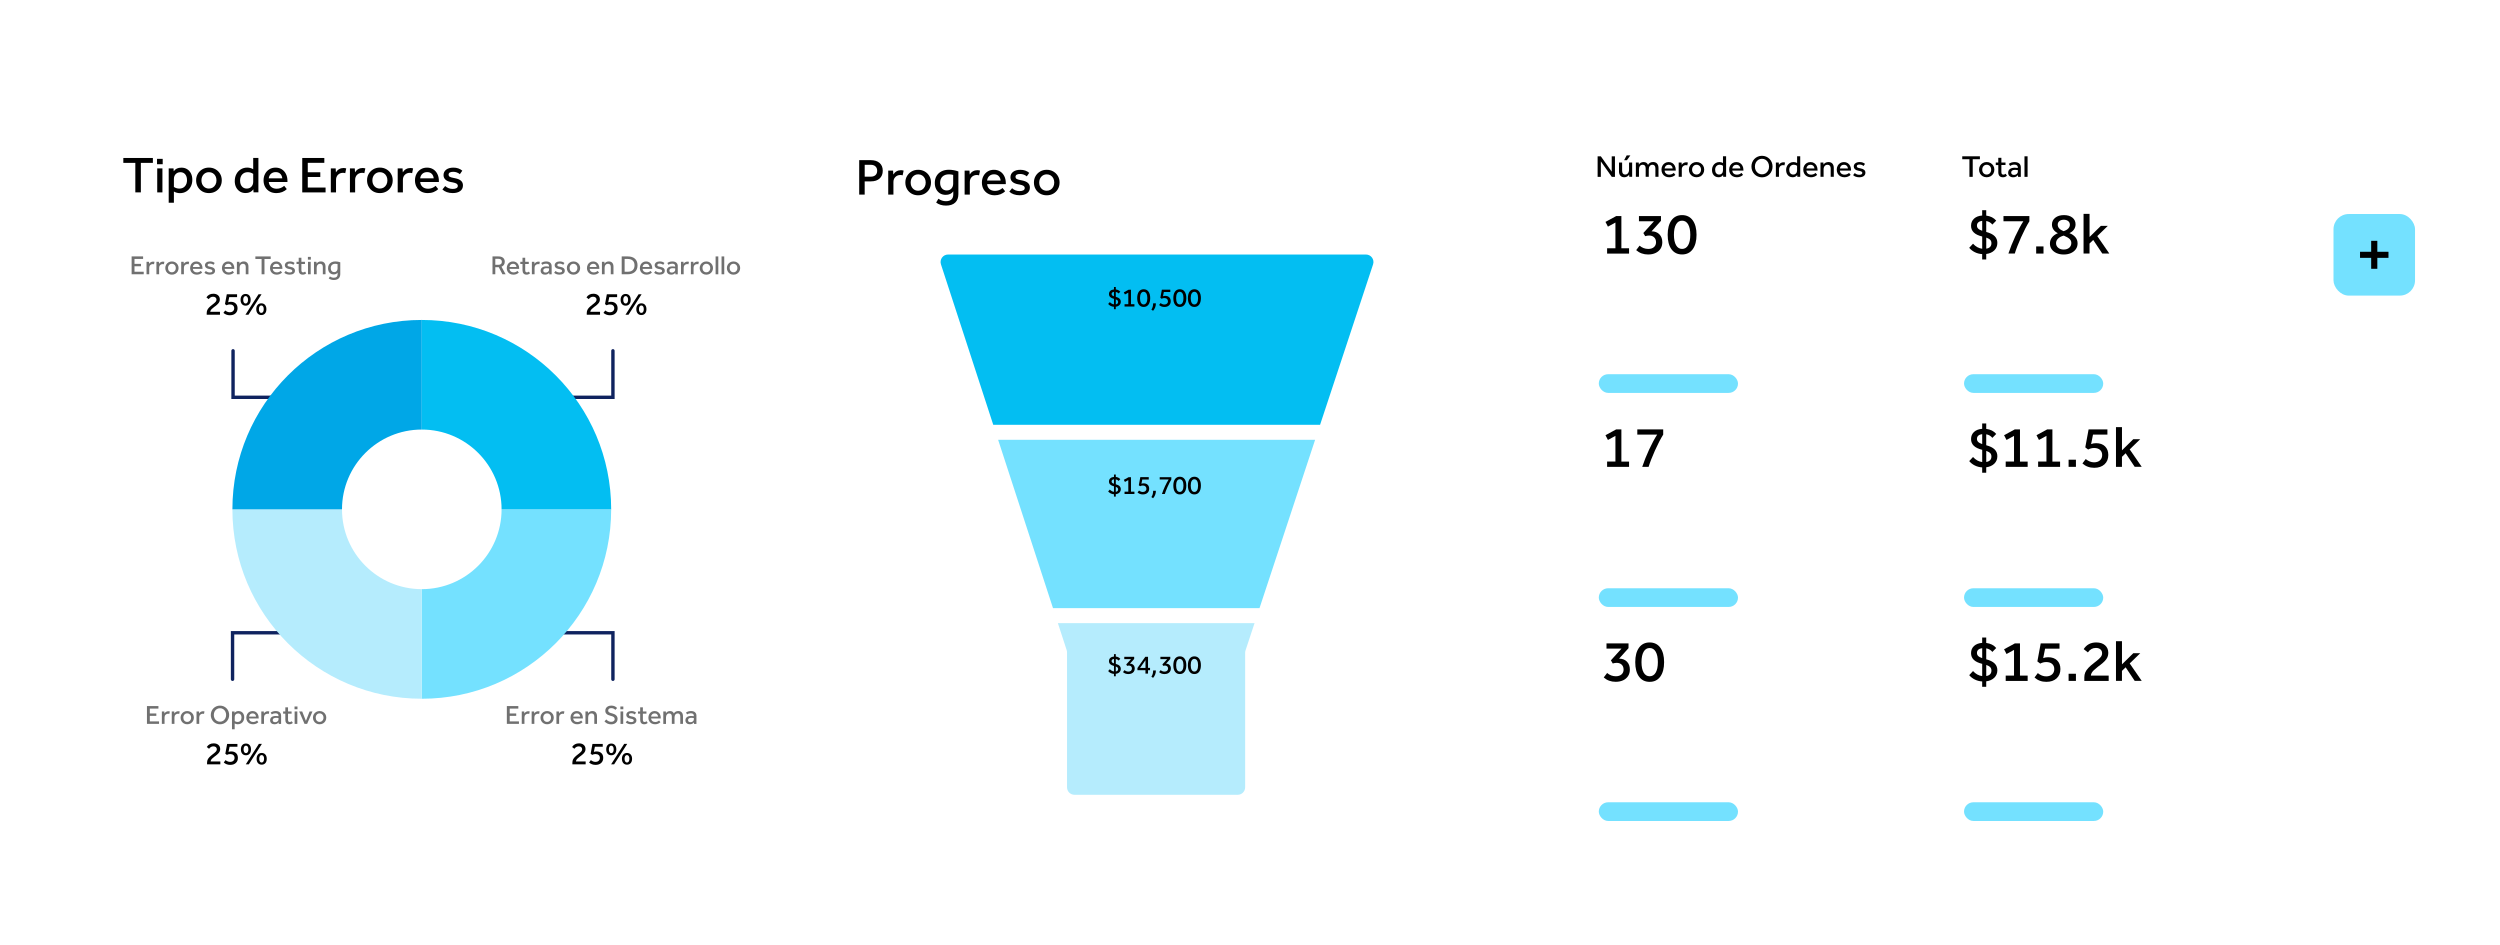 <?xml version="1.0" encoding="UTF-8"?><svg id="CONTROL-EXACTITUD-CUMPLIMIENTO" xmlns="http://www.w3.org/2000/svg" xmlns:xlink="http://www.w3.org/1999/xlink" viewBox="0 0 1000 378"><defs><style>.cls-1{filter:url(#drop-shadow-10);}.cls-1,.cls-2,.cls-3,.cls-4,.cls-5,.cls-6,.cls-7,.cls-8,.cls-9,.cls-10{fill:#fff;}.cls-11{fill:#707070;}.cls-12{fill:none;stroke:#0f235f;stroke-linecap:round;stroke-miterlimit:10;stroke-width:1.36px;}.cls-13{fill:#00a7e7;}.cls-14{fill:#b5ecfd;}.cls-2{filter:url(#drop-shadow-1);}.cls-3{filter:url(#drop-shadow-9);}.cls-4{filter:url(#drop-shadow-3);}.cls-5{filter:url(#drop-shadow-2);}.cls-6{filter:url(#drop-shadow-8);}.cls-7{filter:url(#drop-shadow-6);}.cls-8{filter:url(#drop-shadow-7);}.cls-9{filter:url(#drop-shadow-5);}.cls-10{filter:url(#drop-shadow-4);}.cls-15{fill:#03bef2;}.cls-16{fill:#74e1ff;}</style><filter id="drop-shadow-1" x="612.61" y="32.61" width="182" height="123" filterUnits="userSpaceOnUse"><feOffset dx="9.52" dy="9.52"/><feGaussianBlur result="blur" stdDeviation="6.8"/><feFlood flood-color="#888" flood-opacity=".3"/><feComposite in2="blur" operator="in"/><feComposite in="SourceGraphic"/></filter><filter id="drop-shadow-2" x="758.61" y="32.61" width="182" height="123" filterUnits="userSpaceOnUse"><feOffset dx="9.52" dy="9.52"/><feGaussianBlur result="blur-2" stdDeviation="6.8"/><feFlood flood-color="#888" flood-opacity=".3"/><feComposite in2="blur-2" operator="in"/><feComposite in="SourceGraphic"/></filter><filter id="drop-shadow-3" x="612.61" y="118.61" width="182" height="124" filterUnits="userSpaceOnUse"><feOffset dx="9.52" dy="9.52"/><feGaussianBlur result="blur-3" stdDeviation="6.8"/><feFlood flood-color="#888" flood-opacity=".3"/><feComposite in2="blur-3" operator="in"/><feComposite in="SourceGraphic"/></filter><filter id="drop-shadow-4" x="758.61" y="118.61" width="182" height="124" filterUnits="userSpaceOnUse"><feOffset dx="9.52" dy="9.52"/><feGaussianBlur result="blur-4" stdDeviation="6.8"/><feFlood flood-color="#888" flood-opacity=".3"/><feComposite in2="blur-4" operator="in"/><feComposite in="SourceGraphic"/></filter><filter id="drop-shadow-5" x="612.61" y="204.61" width="182" height="124" filterUnits="userSpaceOnUse"><feOffset dx="9.52" dy="9.52"/><feGaussianBlur result="blur-5" stdDeviation="6.8"/><feFlood flood-color="#888" flood-opacity=".3"/><feComposite in2="blur-5" operator="in"/><feComposite in="SourceGraphic"/></filter><filter id="drop-shadow-6" x="758.61" y="204.61" width="182" height="124" filterUnits="userSpaceOnUse"><feOffset dx="9.52" dy="9.52"/><feGaussianBlur result="blur-6" stdDeviation="6.8"/><feFlood flood-color="#888" flood-opacity=".3"/><feComposite in2="blur-6" operator="in"/><feComposite in="SourceGraphic"/></filter><filter id="drop-shadow-7" x="612.61" y="290.61" width="182" height="75" filterUnits="userSpaceOnUse"><feOffset dx="9.52" dy="9.52"/><feGaussianBlur result="blur-7" stdDeviation="6.8"/><feFlood flood-color="#888" flood-opacity=".3"/><feComposite in2="blur-7" operator="in"/><feComposite in="SourceGraphic"/></filter><filter id="drop-shadow-8" x="758.61" y="290.61" width="182" height="75" filterUnits="userSpaceOnUse"><feOffset dx="9.52" dy="9.52"/><feGaussianBlur result="blur-8" stdDeviation="6.8"/><feFlood flood-color="#888" flood-opacity=".3"/><feComposite in2="blur-8" operator="in"/><feComposite in="SourceGraphic"/></filter><filter id="drop-shadow-9" x="22.61" y="32.61" width="312" height="334" filterUnits="userSpaceOnUse"><feOffset dx="9.52" dy="9.52"/><feGaussianBlur result="blur-9" stdDeviation="6.8"/><feFlood flood-color="#888" flood-opacity=".3"/><feComposite in2="blur-9" operator="in"/><feComposite in="SourceGraphic"/></filter><filter id="drop-shadow-10" x="314.61" y="30.61" width="317" height="334" filterUnits="userSpaceOnUse"><feOffset dx="9.52" dy="9.52"/><feGaussianBlur result="blur-10" stdDeviation="6.8"/><feFlood flood-color="#888" flood-opacity=".3"/><feComposite in2="blur-10" operator="in"/><feComposite in="SourceGraphic"/></filter></defs><rect class="cls-2" x="623.62" y="43.66" width="140.51" height="81.75" rx="5.18" ry="5.18"/><rect class="cls-5" x="769.71" y="43.66" width="140.51" height="81.75" rx="5.18" ry="5.18"/><rect class="cls-4" x="623.62" y="129.87" width="140.51" height="81.75" rx="5.18" ry="5.18"/><rect class="cls-10" x="769.71" y="129.87" width="140.51" height="81.75" rx="5.18" ry="5.18"/><rect class="cls-9" x="623.62" y="215.79" width="140.51" height="81.75" rx="5.18" ry="5.18"/><rect class="cls-7" x="769.71" y="215.79" width="140.51" height="81.75" rx="5.18" ry="5.18"/><path class="cls-8" d="M628.5,302.31h130.75c2.69,0,4.88,2.19,4.88,4.88v27.5h-140.51v-27.5c0-2.69,2.19-4.88,4.88-4.88Z"/><path class="cls-6" d="M775.36,302.31h129.22c3.12,0,5.64,2.53,5.64,5.64v26.73h-140.51v-26.73c0-3.12,2.53-5.64,5.64-5.64Z"/><rect class="cls-16" x="639.52" y="149.68" width="55.68" height="7.48" rx="3.74" ry="3.74"/><rect class="cls-16" x="785.61" y="149.68" width="55.68" height="7.48" rx="3.74" ry="3.74"/><path d="M639.05,62.52h1.28l4.36,6.16v-6.16h1.29v8.22h-1.27l-4.37-6.19v6.19h-1.29v-8.22Z"/><path d="M647.6,68.49v-3.49h1.25v3.31c0,.48.1.86.31,1.12.21.26.51.39.89.39.48,0,.86-.18,1.14-.54.28-.36.43-.83.43-1.42v-2.86h1.24v5.73h-1.15l-.05-.88c-.2.33-.47.59-.81.77-.34.19-.73.28-1.15.28-.66,0-1.17-.21-1.55-.63-.37-.42-.56-1.02-.56-1.78ZM650.67,62.16h1.47l-1.38,1.92h-1.11l1.02-1.92Z"/><path d="M654.34,65h1.16l.05.85c.17-.33.42-.58.75-.76.33-.18.71-.27,1.13-.27.89,0,1.48.38,1.77,1.13.19-.36.46-.64.81-.84.35-.2.76-.3,1.23-.3.68,0,1.21.21,1.59.63.38.42.57,1.02.57,1.79v3.49h-1.24v-3.34c0-.48-.1-.85-.3-1.1-.2-.25-.49-.38-.87-.38-.45,0-.81.17-1.08.5-.27.34-.4.79-.4,1.36v2.96h-1.24v-3.34c0-.99-.4-1.48-1.2-1.48-.45,0-.81.17-1.08.5-.27.34-.4.79-.4,1.36v2.96h-1.24v-5.73Z"/><path d="M664.59,67.88c0-.59.12-1.12.37-1.58.25-.46.59-.82,1.02-1.08.43-.26.93-.39,1.49-.39s1.06.13,1.48.4.75.64.99,1.12c.24.48.36,1.04.36,1.67v.23h-4.46c.05.5.24.9.57,1.18s.77.43,1.32.43c.67,0,1.26-.23,1.79-.69l.62.78c-.3.3-.66.54-1.1.71s-.9.25-1.38.25c-.61,0-1.14-.13-1.6-.38s-.82-.61-1.08-1.07-.39-.98-.39-1.58ZM668.58,66.29c-.28-.26-.63-.39-1.08-.39s-.84.13-1.13.4c-.3.27-.47.63-.53,1.08h3.23c-.05-.46-.21-.82-.49-1.08Z"/><path d="M671.47,65h1.16l.06.94c.2-.33.45-.58.77-.76s.67-.27,1.05-.27c.21,0,.43.03.64.1l-.23,1.13c-.17-.06-.35-.09-.54-.09-.48,0-.87.16-1.19.47-.32.31-.47.72-.47,1.23v2.98h-1.24v-5.73Z"/><path d="M675.56,67.85c0-.58.13-1.09.4-1.55.27-.46.63-.82,1.09-1.08.46-.27.98-.4,1.56-.4s1.11.13,1.57.4.83.63,1.1,1.08c.27.46.4.97.4,1.55s-.13,1.11-.4,1.57c-.27.46-.63.83-1.1,1.09s-.99.39-1.57.39-1.1-.13-1.56-.39c-.46-.26-.82-.63-1.09-1.09-.27-.46-.4-.99-.4-1.57ZM676.83,67.86c0,.58.17,1.05.5,1.41.33.37.76.55,1.29.55.34,0,.65-.08.92-.25.27-.17.49-.4.64-.7.16-.3.23-.63.23-1.01s-.08-.73-.23-1.02c-.15-.29-.36-.52-.63-.69s-.58-.25-.92-.25c-.53,0-.96.18-1.29.55-.34.37-.5.84-.5,1.41Z"/><path d="M684.79,68.02c0-.62.13-1.18.39-1.66s.61-.86,1.06-1.13c.45-.27.96-.41,1.52-.41.5,0,.98.13,1.43.38v-2.69h1.25v8.22h-1.16l-.05-.73c-.19.29-.44.51-.76.67-.32.16-.68.23-1.08.23-.52,0-.97-.12-1.36-.36-.39-.24-.69-.58-.91-1.01-.22-.43-.33-.93-.33-1.51ZM686.06,67.94c0,.58.14,1.03.43,1.37.29.34.67.51,1.15.51s.83-.15,1.12-.46c.29-.3.43-.69.43-1.17v-1.89c-.4-.27-.83-.41-1.29-.41-.56,0-1,.18-1.34.55-.33.37-.5.86-.5,1.48Z"/><path d="M691.66,67.88c0-.59.12-1.12.37-1.58.25-.46.59-.82,1.02-1.08.43-.26.93-.39,1.49-.39s1.06.13,1.48.4.75.64.99,1.12c.24.48.36,1.04.36,1.67v.23h-4.46c.05.5.24.9.57,1.18s.77.43,1.32.43c.67,0,1.26-.23,1.79-.69l.62.78c-.3.3-.66.54-1.1.71s-.9.25-1.38.25c-.61,0-1.14-.13-1.6-.38s-.82-.61-1.08-1.07-.39-.98-.39-1.58ZM695.65,66.29c-.28-.26-.63-.39-1.08-.39s-.84.13-1.13.4c-.3.27-.47.63-.53,1.08h3.23c-.05-.46-.21-.82-.49-1.08Z"/><path d="M700.57,66.62c0-.61.11-1.17.32-1.69.21-.52.51-.98.89-1.37s.83-.69,1.34-.91,1.07-.33,1.66-.33,1.16.11,1.67.33.96.52,1.35.92c.39.39.69.85.9,1.37.21.52.32,1.09.32,1.69s-.11,1.16-.32,1.68c-.21.52-.51.98-.89,1.37-.38.39-.83.7-1.34.92-.51.22-1.07.33-1.67.33s-1.16-.11-1.67-.33-.96-.52-1.34-.92c-.38-.39-.68-.85-.89-1.37-.21-.52-.32-1.09-.32-1.69ZM701.96,66.62c0,.6.12,1.13.37,1.6.25.47.58.84,1.01,1.11s.91.41,1.45.41,1.04-.14,1.46-.41.76-.64,1-1.11c.25-.47.37-1,.37-1.59s-.12-1.13-.37-1.6c-.25-.47-.58-.84-1-1.11-.42-.27-.91-.41-1.46-.41s-1.03.14-1.45.41c-.43.27-.76.64-1.01,1.1-.25.46-.37,1-.37,1.6Z"/><path d="M710.34,65h1.16l.06.94c.2-.33.45-.58.77-.76s.67-.27,1.05-.27c.21,0,.43.03.64.1l-.23,1.13c-.17-.06-.35-.09-.54-.09-.48,0-.87.16-1.19.47-.32.31-.47.72-.47,1.23v2.98h-1.24v-5.73Z"/><path d="M714.44,68.02c0-.62.13-1.18.39-1.66s.61-.86,1.06-1.13c.45-.27.96-.41,1.52-.41.5,0,.98.13,1.43.38v-2.69h1.25v8.22h-1.16l-.05-.73c-.19.29-.44.51-.76.67-.32.16-.68.23-1.08.23-.52,0-.97-.12-1.36-.36-.39-.24-.69-.58-.91-1.01-.22-.43-.33-.93-.33-1.51ZM715.7,67.94c0,.58.14,1.03.43,1.37.29.34.67.51,1.15.51s.83-.15,1.12-.46c.29-.3.43-.69.43-1.17v-1.89c-.4-.27-.83-.41-1.29-.41-.56,0-1,.18-1.34.55-.33.37-.5.86-.5,1.48Z"/><path d="M721.31,67.88c0-.59.12-1.12.37-1.58.25-.46.59-.82,1.02-1.08.43-.26.93-.39,1.49-.39s1.06.13,1.48.4.75.64.99,1.12c.24.48.36,1.04.36,1.67v.23h-4.46c.05.5.24.9.57,1.18s.77.43,1.32.43c.67,0,1.26-.23,1.79-.69l.62.78c-.3.3-.66.54-1.1.71s-.9.25-1.38.25c-.61,0-1.14-.13-1.6-.38s-.82-.61-1.08-1.07-.39-.98-.39-1.58ZM725.3,66.29c-.28-.26-.63-.39-1.08-.39s-.84.13-1.13.4c-.3.27-.47.63-.53,1.08h3.23c-.05-.46-.21-.82-.49-1.08Z"/><path d="M728.19,65h1.16l.05.84c.2-.32.47-.57.81-.75s.73-.27,1.17-.27c.68,0,1.21.21,1.58.63.37.42.56,1.01.56,1.77v3.51h-1.24v-3.34c0-.48-.11-.85-.33-1.1-.22-.25-.53-.38-.94-.38-.48,0-.86.17-1.14.5-.28.34-.43.79-.43,1.36v2.96h-1.24v-5.73Z"/><path d="M734.7,67.88c0-.59.12-1.12.37-1.58.25-.46.59-.82,1.02-1.08.43-.26.93-.39,1.49-.39s1.06.13,1.48.4.75.64.99,1.12c.24.48.36,1.04.36,1.67v.23h-4.46c.05.5.24.9.57,1.18s.77.43,1.32.43c.67,0,1.26-.23,1.79-.69l.62.78c-.3.3-.66.54-1.1.71s-.9.25-1.38.25c-.61,0-1.14-.13-1.6-.38s-.82-.61-1.08-1.07-.39-.98-.39-1.58ZM738.69,66.29c-.28-.26-.63-.39-1.08-.39s-.84.13-1.13.4c-.3.27-.47.63-.53,1.08h3.23c-.05-.46-.21-.82-.49-1.08Z"/><path d="M744.93,69.17c0-.21-.09-.38-.28-.51-.18-.12-.51-.23-.97-.32l-.41-.07c-.59-.12-1.03-.32-1.32-.6-.29-.29-.44-.64-.44-1.06,0-.54.21-.98.64-1.3.43-.32,1-.49,1.73-.49.84,0,1.54.24,2.12.73l-.58.84c-.47-.38-1-.57-1.6-.57-.73,0-1.1.23-1.1.69,0,.21.08.36.25.47.17.11.46.21.88.29l.42.09c.66.13,1.14.34,1.44.62.3.28.45.64.45,1.08,0,.59-.22,1.05-.67,1.37-.44.32-1.04.48-1.8.48-.5,0-.96-.08-1.39-.23-.43-.15-.78-.36-1.06-.63l.67-.83c.24.22.51.39.81.51.3.12.64.18,1,.18.39,0,.68-.06.89-.19.21-.13.31-.31.31-.55Z"/><path d="M642.84,99.3h3.33v-10.28l-3,1.64-.98-1.9,4.29-2.33h2.07v12.88h3.07v2.12h-8.78v-2.12Z"/><path d="M662.41,96.88c0-.81-.25-1.46-.75-1.94s-1.17-.73-2.01-.73c-.49,0-1.02.09-1.57.26l-.74-1.26,4.24-4.69h-6v-2.09h8.81v1.9l-3.78,4.21h.09c1.25,0,2.27.4,3.05,1.19s1.17,1.85,1.17,3.17c0,.98-.23,1.84-.7,2.58-.47.74-1.13,1.31-1.99,1.71-.86.41-1.86.61-3,.61-1.84,0-3.43-.58-4.76-1.74l1.36-1.79c1.02.87,2.17,1.31,3.48,1.31.95,0,1.71-.24,2.27-.73.56-.48.84-1.15.84-1.99Z"/><path d="M667.07,93.92c0-2.48.51-4.41,1.52-5.8,1.02-1.39,2.43-2.08,4.24-2.08s3.25.7,4.26,2.09,1.52,3.33,1.52,5.78-.51,4.39-1.52,5.78c-1.02,1.4-2.44,2.09-4.26,2.09s-3.22-.69-4.24-2.08c-1.02-1.39-1.52-3.32-1.52-5.8ZM669.57,93.92c0,1.79.29,3.18.86,4.17s1.37,1.48,2.4,1.48,1.86-.49,2.43-1.48.86-2.37.86-4.17-.29-3.18-.86-4.17c-.57-.98-1.38-1.48-2.43-1.48s-1.83.49-2.4,1.48c-.57.98-.86,2.37-.86,4.17Z"/><path d="M787.77,63.69h-2.87v-1.17h7.06v1.17h-2.87v7.05h-1.32v-7.05Z"/><path d="M791.62,67.85c0-.58.13-1.09.4-1.55.27-.46.63-.82,1.09-1.08.46-.27.98-.4,1.56-.4s1.11.13,1.57.4.83.63,1.1,1.08c.27.46.4.97.4,1.55s-.13,1.11-.4,1.57c-.27.46-.63.83-1.1,1.09s-.99.39-1.57.39-1.1-.13-1.56-.39c-.46-.26-.82-.63-1.09-1.09-.27-.46-.4-.99-.4-1.57ZM792.89,67.86c0,.58.17,1.05.5,1.41.33.37.76.55,1.29.55.34,0,.65-.08.92-.25.27-.17.49-.4.64-.7.16-.3.23-.63.23-1.01s-.08-.73-.23-1.02c-.15-.29-.36-.52-.63-.69s-.58-.25-.92-.25c-.53,0-.96.18-1.29.55-.34.37-.5.84-.5,1.41Z"/><path d="M798.3,65h1.01v-1.89h1.24v1.89h1.65v1.01h-1.65v2.81c0,.36.07.62.2.79.13.16.34.25.62.25.31,0,.6-.12.88-.36l.53.79c-.44.41-.96.62-1.59.62s-1.07-.17-1.39-.52-.48-.86-.48-1.53v-2.83h-1.01v-1.01Z"/><path d="M803.27,69.07c0-.62.23-1.1.68-1.45.46-.35,1.11-.53,1.95-.53.39,0,.8.03,1.23.1v-.21c0-.76-.47-1.13-1.4-1.13-.65,0-1.2.18-1.66.53l-.54-.84c.65-.48,1.42-.71,2.3-.71.8,0,1.41.19,1.85.56.44.37.65.89.65,1.56v3.8h-1.1l-.05-.74c-.19.29-.45.51-.78.67-.33.16-.71.24-1.14.24-.6,0-1.08-.17-1.45-.5-.37-.33-.55-.78-.55-1.34ZM804.48,69.01c0,.3.1.54.29.7.19.16.46.25.81.25.29,0,.56-.06.79-.17.23-.12.42-.27.56-.47.14-.2.21-.41.21-.64v-.64c-.41-.07-.78-.1-1.1-.1-.5,0-.89.09-1.16.27s-.41.45-.41.8Z"/><path d="M809.79,62.52h1.24v8.22h-1.24v-8.22Z"/><path d="M792.88,101.64c-1.05-.06-2.02-.31-2.92-.75-.9-.44-1.66-1.03-2.27-1.77l1.52-1.64c1.06,1.17,2.29,1.85,3.67,2.02v-4.9c-1.51-.36-2.63-.9-3.36-1.61-.73-.71-1.1-1.6-1.1-2.68,0-1.17.4-2.13,1.2-2.86.8-.73,1.88-1.14,3.25-1.24v-2.14h1.62v2.17c1.7.21,3.03.88,4,2.02l-1.55,1.57c-.59-.76-1.41-1.24-2.45-1.43v4.38c1.52.4,2.65.96,3.37,1.68.72.72,1.08,1.62,1.08,2.7,0,1.19-.4,2.18-1.21,2.98s-1.89,1.28-3.24,1.45v2.19h-1.62v-2.14ZM792.88,88.33c-.67.08-1.18.28-1.55.61-.37.32-.55.76-.55,1.3,0,.48.16.88.48,1.2.32.33.86.62,1.62.87v-3.97ZM796.57,97.26c0-.52-.16-.96-.46-1.3s-.84-.65-1.61-.92v4.43c1.38-.22,2.07-.96,2.07-2.21Z"/><path d="M801.4,86.43h10.35v2.09c-.51.81-1.05,1.77-1.63,2.89-.58,1.12-1.14,2.29-1.68,3.5-.54,1.21-1.03,2.39-1.48,3.52-.44,1.13-.79,2.13-1.05,2.99h-2.55c.35-1.06.76-2.18,1.23-3.36.47-1.17.97-2.34,1.51-3.51.54-1.17,1.09-2.27,1.64-3.31s1.09-1.95,1.6-2.73h-7.95v-2.09Z"/><path d="M814.47,98.57h2.93v2.86h-2.93v-2.86Z"/><path d="M819.97,97.42c0-.92.28-1.74.83-2.46.56-.72,1.34-1.28,2.36-1.68-.76-.37-1.35-.85-1.76-1.44-.41-.59-.62-1.26-.62-2.01,0-1.13.44-2.04,1.32-2.74.88-.7,2.04-1.05,3.46-1.05s2.54.33,3.39,1c.85.67,1.27,1.56,1.27,2.69,0,.76-.21,1.45-.64,2.07-.43.62-1.03,1.1-1.81,1.45,1.05.41,1.85.97,2.42,1.67s.84,1.52.84,2.45c0,.87-.23,1.64-.7,2.3-.47.66-1.12,1.18-1.95,1.56-.83.38-1.8.57-2.89.57s-2.04-.19-2.87-.56c-.83-.37-1.48-.89-1.95-1.55s-.7-1.42-.7-2.27ZM822.42,97.3c0,.73.29,1.33.86,1.81.57.48,1.31.71,2.21.71s1.66-.24,2.21-.73c.55-.48.83-1.12.83-1.89,0-.62-.23-1.15-.68-1.6-.45-.44-1.23-.9-2.34-1.36-.97.25-1.73.65-2.27,1.18-.55.53-.82,1.15-.82,1.87ZM823.09,89.88c0,1.1.78,1.96,2.33,2.59.79-.24,1.41-.58,1.86-1.04.44-.45.67-.96.67-1.54,0-.6-.23-1.09-.68-1.45s-1.04-.55-1.75-.55-1.32.18-1.76.54c-.45.36-.67.84-.67,1.44Z"/><path d="M835.82,101.42h-2.4v-15.88h2.4v9.26l4.52-4.45h2.78l-4.21,4.09,4.81,6.97h-2.81l-3.62-5.43-1.48,1.43v4Z"/><path d="M642.84,184.62h3.33v-10.28l-3,1.64-.98-1.9,4.29-2.33h2.07v12.88h3.07v2.12h-8.78v-2.12Z"/><path d="M654.93,171.75h10.35v2.09c-.51.81-1.05,1.77-1.63,2.89-.58,1.12-1.14,2.29-1.68,3.5-.54,1.21-1.03,2.39-1.48,3.52-.44,1.13-.79,2.13-1.05,2.99h-2.55c.35-1.06.76-2.18,1.23-3.36.47-1.17.97-2.34,1.51-3.51.54-1.17,1.09-2.27,1.64-3.31.56-1.04,1.09-1.95,1.6-2.73h-7.95v-2.09Z"/><path d="M792.88,186.96c-1.05-.06-2.02-.31-2.92-.75-.9-.44-1.66-1.03-2.27-1.77l1.52-1.64c1.06,1.17,2.29,1.85,3.67,2.02v-4.9c-1.51-.37-2.63-.9-3.36-1.61-.73-.71-1.1-1.6-1.1-2.68,0-1.17.4-2.13,1.2-2.86.8-.73,1.88-1.14,3.25-1.24v-2.14h1.62v2.17c1.7.21,3.03.88,4,2.02l-1.55,1.57c-.59-.76-1.41-1.24-2.45-1.43v4.38c1.52.4,2.65.96,3.37,1.68.72.72,1.08,1.62,1.08,2.7,0,1.19-.4,2.18-1.21,2.98-.81.79-1.89,1.28-3.24,1.45v2.19h-1.62v-2.14ZM792.88,173.65c-.67.08-1.18.28-1.55.61s-.55.76-.55,1.3c0,.48.16.88.48,1.2.32.33.86.62,1.62.87v-3.97ZM796.57,182.58c0-.52-.16-.96-.46-1.3-.31-.34-.84-.65-1.61-.92v4.43c1.38-.22,2.07-.96,2.07-2.21Z"/><path d="M802.28,184.62h3.33v-10.28l-3,1.64-.98-1.9,4.29-2.33h2.07v12.88h3.07v2.12h-8.78v-2.12Z"/><path d="M815.25,184.62h3.33v-10.28l-3,1.64-.98-1.9,4.29-2.33h2.07v12.88h3.07v2.12h-8.78v-2.12Z"/><path d="M827.44,183.88h2.93v2.86h-2.93v-2.86Z"/><path d="M840.87,182.03c0-.89-.29-1.58-.86-2.08s-1.36-.75-2.36-.75c-.84,0-1.64.21-2.4.62l-1.14-.88,1.33-7.19h7.52v2.09h-5.76l-.76,3.79c.57-.24,1.24-.36,2-.36,1.51,0,2.7.42,3.57,1.27.87.85,1.31,2,1.31,3.46,0,1.56-.51,2.8-1.52,3.73-1.02.93-2.39,1.39-4.12,1.39-1.84,0-3.41-.58-4.71-1.74l1.31-1.76c1.08.87,2.19,1.31,3.33,1.31,1,0,1.79-.27,2.38-.8.59-.53.88-1.23.88-2.11Z"/><path d="M848.79,186.74h-2.4v-15.88h2.4v9.26l4.52-4.45h2.78l-4.21,4.09,4.81,6.97h-2.81l-3.62-5.43-1.48,1.43v4Z"/><rect class="cls-16" x="639.52" y="235.3" width="55.68" height="7.48" rx="3.74" ry="3.74"/><rect class="cls-16" x="785.61" y="235.3" width="55.68" height="7.48" rx="3.74" ry="3.74"/><rect class="cls-16" x="639.52" y="320.91" width="55.68" height="7.48" rx="3.74" ry="3.74"/><rect class="cls-16" x="785.61" y="320.91" width="55.68" height="7.48" rx="3.74" ry="3.74"/><path d="M649.43,267.81c0-.81-.25-1.46-.75-1.94-.5-.48-1.17-.73-2.01-.73-.49,0-1.02.09-1.57.26l-.74-1.26,4.24-4.69h-6v-2.09h8.81v1.9l-3.78,4.21h.09c1.25,0,2.27.4,3.05,1.19.78.79,1.17,1.85,1.17,3.17,0,.98-.23,1.85-.7,2.58s-1.13,1.31-1.99,1.71c-.86.4-1.86.61-3,.61-1.84,0-3.43-.58-4.76-1.74l1.36-1.79c1.02.87,2.17,1.31,3.48,1.31.95,0,1.71-.24,2.27-.73.56-.48.84-1.15.84-1.99Z"/><path d="M654.1,264.86c0-2.48.51-4.41,1.52-5.8s2.43-2.08,4.24-2.08,3.25.7,4.26,2.09,1.52,3.33,1.52,5.79-.51,4.39-1.52,5.78c-1.02,1.4-2.44,2.1-4.26,2.1s-3.22-.69-4.24-2.08c-1.02-1.39-1.52-3.32-1.52-5.79ZM656.6,264.86c0,1.79.29,3.18.86,4.17.57.98,1.37,1.48,2.4,1.48s1.86-.49,2.43-1.48c.57-.98.86-2.37.86-4.17s-.29-3.18-.86-4.17-1.38-1.48-2.43-1.48-1.83.49-2.4,1.48-.86,2.37-.86,4.17Z"/><path d="M792.88,272.58c-1.05-.06-2.02-.31-2.92-.75-.9-.44-1.66-1.03-2.27-1.77l1.52-1.64c1.06,1.17,2.29,1.85,3.67,2.02v-4.9c-1.51-.37-2.63-.9-3.36-1.61-.73-.71-1.1-1.6-1.1-2.68,0-1.17.4-2.13,1.2-2.86.8-.73,1.88-1.14,3.25-1.24v-2.14h1.62v2.17c1.7.21,3.03.88,4,2.02l-1.55,1.57c-.59-.76-1.41-1.24-2.45-1.43v4.38c1.52.4,2.65.96,3.37,1.68.72.72,1.08,1.62,1.08,2.7,0,1.19-.4,2.18-1.21,2.98-.81.79-1.89,1.28-3.24,1.45v2.19h-1.62v-2.14ZM792.88,259.27c-.67.08-1.18.28-1.55.61s-.55.76-.55,1.3c0,.48.16.88.48,1.2.32.33.86.62,1.62.87v-3.97ZM796.57,268.2c0-.52-.16-.96-.46-1.3-.31-.34-.84-.65-1.61-.92v4.43c1.38-.22,2.07-.96,2.07-2.21Z"/><path d="M802.28,270.24h3.33v-10.28l-3,1.64-.98-1.9,4.29-2.33h2.07v12.88h3.07v2.12h-8.78v-2.12Z"/><path d="M821.71,267.65c0-.89-.29-1.58-.86-2.08s-1.36-.75-2.36-.75c-.84,0-1.64.21-2.4.62l-1.14-.88,1.33-7.19h7.52v2.09h-5.76l-.76,3.79c.57-.24,1.24-.36,2-.36,1.51,0,2.7.42,3.57,1.27.87.85,1.31,2,1.31,3.46,0,1.56-.51,2.8-1.52,3.73-1.02.93-2.39,1.39-4.12,1.39-1.84,0-3.41-.58-4.71-1.74l1.31-1.76c1.08.87,2.19,1.31,3.33,1.31,1,0,1.79-.27,2.38-.8.59-.53.88-1.23.88-2.11Z"/><path d="M827.44,269.5h2.93v2.86h-2.93v-2.86Z"/><path d="M833.73,270.91c0-.7.13-1.34.38-1.94s.67-1.2,1.25-1.82c.58-.62,1.37-1.31,2.37-2.07l.71-.55c.9-.7,1.53-1.28,1.88-1.74s.52-.95.52-1.48c0-.67-.23-1.19-.68-1.57s-1.07-.57-1.84-.57c-1.27,0-2.33.59-3.17,1.79l-1.67-1.31c1.13-1.78,2.81-2.67,5.05-2.67,1.46,0,2.62.38,3.49,1.13.86.75,1.3,1.77,1.3,3.06,0,.6-.11,1.16-.32,1.67-.21.51-.57,1.02-1.06,1.55-.49.52-1.16,1.1-2,1.74l-.69.5c-.73.57-1.3,1.06-1.71,1.45-.41.4-.71.76-.88,1.1-.17.33-.28.69-.31,1.07h7.12v2.12h-9.74v-1.45Z"/><path d="M848.79,272.36h-2.4v-15.88h2.4v9.26l4.52-4.45h2.78l-4.21,4.09,4.81,6.97h-2.81l-3.62-5.43-1.48,1.43v4Z"/><path class="cls-3" d="M46,44.18h245.87c6.62,0,12,5.38,12,12v279.58H34V56.18c0-6.62,5.38-12,12-12Z"/><rect class="cls-16" x="933.4" y="85.61" width="32.61" height="32.63" rx="6.09" ry="6.09"/><path class="cls-1" d="M338.12,42.24h251.1c6.69,0,12.12,5.43,12.12,12.12v279.46h-275.34V54.36c0-6.69,5.43-12.12,12.12-12.12Z"/><polygon class="cls-16" points="421.2 243.26 503.8 243.26 526.05 175.91 399.25 175.91 421.2 243.26"/><path class="cls-14" d="M426.66,260.02c.1.3.15.61.15.93v53.97c0,1.66,1.34,3,3,3h65.25c1.66,0,3-1.34,3-3v-53.81c0-.32.05-.64.15-.94l3.61-10.92h-78.67l3.51,10.77Z"/><path class="cls-15" d="M546.38,101.81h-167.15c-2.04,0-3.48,1.99-2.85,3.93l20.92,64.18h130.73l21.2-64.17c.64-1.94-.8-3.94-2.85-3.94Z"/><path d="M343.69,64.06h4.62c1.5,0,2.67.38,3.52,1.12.85.75,1.27,1.78,1.27,3.11s-.42,2.34-1.25,3.11c-.83.76-1.98,1.15-3.46,1.15h-2.52v5.28h-2.19v-13.76ZM350.87,68.31c0-.74-.23-1.33-.69-1.75-.46-.43-1.1-.64-1.91-.64h-2.39v4.75h2.39c.83,0,1.46-.21,1.92-.62.45-.41.68-.99.68-1.73Z"/><path d="M355.29,68.23h1.94l.1,1.57c.33-.55.76-.98,1.29-1.28.53-.3,1.12-.45,1.76-.45.36,0,.72.06,1.07.17l-.39,1.9c-.29-.1-.59-.14-.91-.14-.8,0-1.46.26-1.99.78-.53.52-.79,1.21-.79,2.06v4.99h-2.08v-9.6Z"/><path d="M362.14,73c0-.96.22-1.83.67-2.59.45-.76,1.06-1.37,1.83-1.82.77-.45,1.64-.67,2.62-.67s1.85.22,2.63.67c.78.45,1.39,1.05,1.84,1.82.45.76.67,1.63.67,2.59s-.22,1.85-.67,2.63c-.45.78-1.06,1.39-1.84,1.83-.78.44-1.65.66-2.63.66s-1.85-.22-2.62-.66c-.77-.44-1.38-1.05-1.83-1.83-.45-.78-.67-1.65-.67-2.63ZM364.27,73.02c0,.96.28,1.75.84,2.36.56.61,1.28.92,2.16.92.58,0,1.09-.14,1.55-.42.45-.28.81-.67,1.07-1.17.26-.5.39-1.06.39-1.69s-.13-1.21-.38-1.7c-.25-.49-.61-.87-1.06-1.16-.45-.28-.97-.42-1.55-.42-.88,0-1.6.31-2.17.92-.56.61-.85,1.4-.85,2.36Z"/><path d="M381.31,77.72v-1.18c-.66.94-1.67,1.4-3.03,1.4-.87,0-1.63-.2-2.28-.6-.65-.4-1.16-.96-1.53-1.67-.37-.72-.55-1.55-.55-2.5,0-1.07.23-2,.7-2.79s1.12-1.39,1.97-1.83c.85-.43,1.84-.65,2.98-.65.62,0,1.27.06,1.94.18.67.12,1.29.29,1.84.51v9.04c0,1.47-.43,2.61-1.28,3.41-.85.8-2.08,1.2-3.67,1.2s-2.9-.41-3.94-1.22l.91-1.53c.92.66,1.92.99,2.99.99,1.97,0,2.95-.92,2.95-2.76ZM381.27,73.45v-3.49c-.59-.15-1.14-.23-1.65-.23-1.13,0-2,.3-2.63.9-.63.6-.94,1.43-.94,2.49,0,.92.24,1.66.72,2.22.48.56,1.12.84,1.92.84s1.39-.25,1.87-.76c.47-.51.71-1.16.71-1.96Z"/><path d="M385.85,68.23h1.94l.1,1.57c.33-.55.76-.98,1.29-1.28.53-.3,1.12-.45,1.76-.45.36,0,.72.06,1.07.17l-.39,1.9c-.29-.1-.59-.14-.91-.14-.8,0-1.46.26-1.99.78-.53.52-.79,1.21-.79,2.06v4.99h-2.08v-9.6Z"/><path d="M392.76,73.04c0-.99.21-1.87.62-2.64.41-.77.98-1.38,1.7-1.82.72-.44,1.55-.66,2.49-.66s1.78.22,2.49.67c.71.45,1.26,1.07,1.66,1.88.4.8.6,1.74.6,2.8v.39h-7.47c.08.84.4,1.5.96,1.98.56.48,1.3.72,2.22.72,1.11,0,2.11-.38,2.99-1.16l1.03,1.3c-.5.51-1.11.9-1.84,1.19-.73.28-1.5.42-2.31.42-1.02,0-1.91-.21-2.68-.64-.77-.43-1.37-1.02-1.81-1.79-.43-.76-.65-1.65-.65-2.65ZM399.44,70.38c-.46-.44-1.06-.66-1.81-.66s-1.4.22-1.9.67c-.5.45-.79,1.05-.89,1.81h5.41c-.08-.77-.35-1.38-.82-1.82Z"/><path d="M409.89,75.2c0-.36-.16-.64-.46-.85-.31-.21-.85-.39-1.62-.54l-.68-.12c-.99-.19-1.73-.53-2.22-1.01-.49-.48-.73-1.07-.73-1.77,0-.91.36-1.63,1.07-2.18.71-.54,1.68-.81,2.89-.81,1.4,0,2.59.41,3.55,1.22l-.97,1.4c-.78-.63-1.68-.95-2.68-.95-1.22,0-1.84.39-1.84,1.16,0,.34.14.61.42.79.28.19.77.35,1.48.48l.7.14c1.1.22,1.9.57,2.4,1.04.5.47.75,1.08.75,1.81,0,.99-.37,1.75-1.11,2.29-.74.54-1.75.8-3.01.8-.84,0-1.62-.13-2.33-.38-.72-.25-1.31-.61-1.78-1.06l1.11-1.38c.4.37.85.66,1.36.86s1.07.3,1.67.3c.65,0,1.15-.11,1.5-.32.35-.21.53-.52.53-.92Z"/><path d="M413.57,73c0-.96.22-1.83.67-2.59.45-.76,1.06-1.37,1.83-1.82.77-.45,1.64-.67,2.62-.67s1.85.22,2.63.67c.78.45,1.39,1.05,1.84,1.82.45.76.67,1.63.67,2.59s-.22,1.85-.67,2.63c-.45.78-1.06,1.39-1.84,1.83-.78.44-1.65.66-2.63.66s-1.85-.22-2.62-.66c-.77-.44-1.38-1.05-1.83-1.83-.45-.78-.67-1.65-.67-2.63ZM415.69,73.02c0,.96.28,1.75.84,2.36.56.61,1.28.92,2.16.92.58,0,1.09-.14,1.55-.42.45-.28.81-.67,1.07-1.17.26-.5.39-1.06.39-1.69s-.13-1.21-.38-1.7c-.25-.49-.61-.87-1.06-1.16-.45-.28-.97-.42-1.55-.42-.88,0-1.6.31-2.17.92-.56.61-.85,1.4-.85,2.36Z"/><path d="M445.59,122.72c-.47-.03-.91-.14-1.31-.34-.4-.2-.74-.46-1.02-.8l.68-.74c.48.53,1.03.83,1.65.91v-2.21c-.68-.16-1.18-.41-1.51-.72-.33-.32-.49-.72-.49-1.21,0-.53.18-.96.54-1.28s.85-.51,1.46-.56v-.96h.73v.97c.76.09,1.36.4,1.8.91l-.7.71c-.26-.34-.63-.56-1.1-.64v1.97c.68.18,1.19.43,1.51.76s.49.73.49,1.21c0,.54-.18.98-.55,1.34-.36.36-.85.57-1.46.65v.98h-.73v-.96ZM445.59,116.73c-.3.04-.53.13-.7.27s-.25.34-.25.58c0,.21.07.39.21.54.14.15.38.28.73.39v-1.79ZM447.25,120.75c0-.24-.07-.43-.21-.58-.14-.15-.38-.29-.72-.41v1.99c.62-.1.93-.43.93-.99Z"/><path d="M449.82,121.67h1.5v-4.62l-1.35.74-.44-.86,1.93-1.05h.93v5.79h1.38v.95h-3.95v-.95Z"/><path d="M454.88,119.25c0-1.11.23-1.98.68-2.61.46-.62,1.09-.94,1.91-.94s1.46.31,1.92.94c.46.63.69,1.5.69,2.6s-.23,1.97-.69,2.6c-.46.63-1.09.94-1.92.94s-1.45-.31-1.91-.94c-.46-.62-.68-1.49-.68-2.61ZM456,119.25c0,.81.13,1.43.38,1.87s.62.66,1.08.66.83-.22,1.09-.66c.26-.44.39-1.07.39-1.87s-.13-1.43-.39-1.87c-.26-.44-.62-.66-1.09-.66s-.82.22-1.08.66c-.26.44-.38,1.07-.38,1.87Z"/><path d="M461.25,121.34h1.11c0,.57-.1,1.12-.3,1.63-.2.52-.48.96-.83,1.34l-.67-.47c.23-.33.4-.71.52-1.12s.18-.87.18-1.39Z"/><path d="M467.17,120.5c0-.4-.13-.71-.38-.94s-.61-.34-1.06-.34c-.38,0-.74.09-1.08.28l-.51-.4.6-3.23h3.38v.94h-2.59l-.34,1.7c.26-.11.56-.16.9-.16.68,0,1.21.19,1.61.57.39.38.59.9.59,1.56,0,.7-.23,1.26-.68,1.68-.46.42-1.07.63-1.85.63-.83,0-1.54-.26-2.12-.78l.59-.79c.49.39.99.59,1.5.59.45,0,.81-.12,1.07-.36.26-.24.4-.56.4-.95Z"/><path d="M469.33,119.25c0-1.11.23-1.98.68-2.61.46-.62,1.09-.94,1.91-.94s1.46.31,1.92.94c.46.63.69,1.5.69,2.6s-.23,1.97-.69,2.6c-.46.63-1.09.94-1.92.94s-1.45-.31-1.91-.94c-.46-.62-.68-1.49-.68-2.61ZM470.45,119.25c0,.81.13,1.43.38,1.87s.62.66,1.08.66.83-.22,1.09-.66c.26-.44.39-1.07.39-1.87s-.13-1.43-.39-1.87c-.26-.44-.62-.66-1.09-.66s-.82.22-1.08.66c-.26.44-.38,1.07-.38,1.87Z"/><path d="M475.16,119.25c0-1.11.23-1.98.68-2.61.46-.62,1.09-.94,1.91-.94s1.46.31,1.92.94c.46.63.69,1.5.69,2.6s-.23,1.97-.69,2.6c-.46.63-1.09.94-1.92.94s-1.45-.31-1.91-.94c-.46-.62-.68-1.49-.68-2.61ZM476.29,119.25c0,.81.13,1.43.38,1.87s.62.66,1.08.66.83-.22,1.09-.66c.26-.44.39-1.07.39-1.87s-.13-1.43-.39-1.87c-.26-.44-.62-.66-1.09-.66s-.82.22-1.08.66c-.26.44-.38,1.07-.38,1.87Z"/><path d="M445.59,197.71c-.47-.03-.91-.14-1.31-.34-.4-.2-.74-.46-1.02-.8l.68-.74c.48.53,1.03.83,1.65.91v-2.21c-.68-.16-1.18-.41-1.51-.72-.33-.32-.49-.72-.49-1.21,0-.53.18-.96.54-1.28s.85-.51,1.46-.56v-.96h.73v.97c.76.09,1.36.4,1.8.91l-.7.71c-.26-.34-.63-.56-1.1-.64v1.97c.68.18,1.19.43,1.51.75.32.33.49.73.49,1.21,0,.54-.18.98-.55,1.34-.36.36-.85.58-1.46.65v.98h-.73v-.96ZM445.59,191.72c-.3.04-.53.13-.7.27s-.25.34-.25.58c0,.21.07.39.21.54.14.15.38.28.73.39v-1.79ZM447.25,195.74c0-.24-.07-.43-.21-.58-.14-.15-.38-.29-.72-.41v1.99c.62-.1.93-.43.93-1Z"/><path d="M449.82,196.66h1.5v-4.62l-1.35.74-.44-.86,1.93-1.05h.93v5.79h1.38v.95h-3.95v-.95Z"/><path d="M458.55,195.49c0-.4-.13-.71-.38-.94s-.61-.34-1.06-.34c-.38,0-.74.09-1.08.28l-.51-.4.6-3.23h3.38v.94h-2.59l-.34,1.7c.26-.11.56-.16.9-.16.68,0,1.21.19,1.61.57.39.38.59.9.59,1.56,0,.7-.23,1.26-.68,1.67s-1.07.63-1.85.63c-.83,0-1.54-.26-2.12-.78l.59-.79c.49.39.99.59,1.5.59.45,0,.81-.12,1.07-.36.26-.24.4-.56.4-.95Z"/><path d="M461.25,196.33h1.11c0,.57-.1,1.12-.3,1.63-.2.52-.48.97-.83,1.34l-.67-.47c.23-.33.4-.71.52-1.12s.18-.87.18-1.39Z"/><path d="M463.87,190.87h4.66v.94c-.23.36-.47.8-.73,1.3-.26.5-.51,1.03-.75,1.57-.24.55-.46,1.07-.66,1.58-.2.51-.36.96-.47,1.34h-1.15c.16-.48.34-.98.55-1.51.21-.53.44-1.05.68-1.58.24-.52.49-1.02.74-1.49s.49-.88.72-1.23h-3.58v-.94Z"/><path d="M469.33,194.24c0-1.11.23-1.98.68-2.61.46-.62,1.09-.94,1.91-.94s1.46.31,1.92.94c.46.63.69,1.5.69,2.6s-.23,1.97-.69,2.6c-.46.63-1.09.94-1.92.94s-1.45-.31-1.91-.94c-.46-.62-.68-1.49-.68-2.61ZM470.45,194.24c0,.81.13,1.43.38,1.87.26.44.62.66,1.08.66s.83-.22,1.09-.66c.26-.44.39-1.07.39-1.87s-.13-1.43-.39-1.87c-.26-.44-.62-.66-1.09-.66s-.82.22-1.08.66c-.26.44-.38,1.07-.38,1.87Z"/><path d="M475.16,194.24c0-1.11.23-1.98.68-2.61.46-.62,1.09-.94,1.91-.94s1.46.31,1.92.94c.46.63.69,1.5.69,2.6s-.23,1.97-.69,2.6c-.46.63-1.09.94-1.92.94s-1.45-.31-1.91-.94c-.46-.62-.68-1.49-.68-2.61ZM476.29,194.24c0,.81.13,1.43.38,1.87.26.44.62.66,1.08.66s.83-.22,1.09-.66c.26-.44.39-1.07.39-1.87s-.13-1.43-.39-1.87c-.26-.44-.62-.66-1.09-.66s-.82.22-1.08.66c-.26.44-.38,1.07-.38,1.87Z"/><path d="M445.59,269.56c-.47-.03-.91-.14-1.31-.34-.4-.2-.74-.46-1.02-.8l.68-.74c.48.53,1.03.83,1.65.91v-2.21c-.68-.16-1.18-.41-1.51-.72-.33-.32-.49-.72-.49-1.21,0-.53.18-.96.54-1.28s.85-.51,1.46-.56v-.96h.73v.97c.76.09,1.36.4,1.8.91l-.7.71c-.26-.34-.63-.56-1.1-.64v1.97c.68.18,1.19.43,1.51.76s.49.73.49,1.21c0,.54-.18.98-.55,1.34-.36.36-.85.57-1.46.65v.98h-.73v-.96ZM445.59,263.57c-.3.04-.53.13-.7.27s-.25.34-.25.58c0,.21.07.39.21.54.14.15.38.28.73.39v-1.79ZM447.25,267.59c0-.24-.07-.43-.21-.58-.14-.15-.38-.29-.72-.41v1.99c.62-.1.93-.43.93-.99Z"/><path d="M452.78,267.42c0-.36-.11-.65-.34-.87-.22-.22-.53-.33-.9-.33-.22,0-.46.04-.71.12l-.33-.57,1.91-2.11h-2.7v-.94h3.96v.86l-1.7,1.89h.04c.56,0,1.02.18,1.37.54s.52.83.52,1.42c0,.44-.11.83-.32,1.16-.21.33-.51.59-.89.77-.39.18-.83.27-1.35.27-.83,0-1.54-.26-2.14-.78l.61-.8c.46.39.98.59,1.56.59.43,0,.77-.11,1.02-.33s.38-.51.38-.89Z"/><path d="M454.97,267.22l3.15-4.51h1.09v4.44h.81v.93h-.81v1.37h-1.03v-1.37h-3.21v-.87ZM458.2,264.05l-2.19,3.13h2.19v-3.13Z"/><path d="M461.25,268.18h1.11c0,.57-.1,1.12-.3,1.63-.2.52-.48.96-.83,1.34l-.67-.47c.23-.33.4-.71.52-1.12s.18-.87.18-1.39Z"/><path d="M467.23,267.42c0-.36-.11-.65-.34-.87-.22-.22-.53-.33-.9-.33-.22,0-.46.04-.71.12l-.33-.57,1.91-2.11h-2.7v-.94h3.96v.86l-1.7,1.89h.04c.56,0,1.02.18,1.37.54s.52.83.52,1.42c0,.44-.11.83-.32,1.16-.21.33-.51.59-.89.77-.39.18-.83.27-1.35.27-.83,0-1.54-.26-2.14-.78l.61-.8c.46.39.98.59,1.56.59.43,0,.77-.11,1.02-.33s.38-.51.38-.89Z"/><path d="M469.33,266.09c0-1.11.23-1.98.68-2.61.46-.62,1.09-.94,1.91-.94s1.46.31,1.92.94c.46.63.69,1.5.69,2.6s-.23,1.97-.69,2.6c-.46.63-1.09.94-1.92.94s-1.45-.31-1.91-.94c-.46-.62-.68-1.49-.68-2.61ZM470.45,266.09c0,.81.13,1.43.38,1.87s.62.66,1.08.66.83-.22,1.09-.66c.26-.44.39-1.07.39-1.87s-.13-1.43-.39-1.87c-.26-.44-.62-.66-1.09-.66s-.82.22-1.08.66c-.26.44-.38,1.07-.38,1.87Z"/><path d="M475.16,266.09c0-1.11.23-1.98.68-2.61.46-.62,1.09-.94,1.91-.94s1.46.31,1.92.94c.46.63.69,1.5.69,2.6s-.23,1.97-.69,2.6c-.46.63-1.09.94-1.92.94s-1.45-.31-1.91-.94c-.46-.62-.68-1.49-.68-2.61ZM476.29,266.09c0,.81.13,1.43.38,1.87s.62.66,1.08.66.83-.22,1.09-.66c.26-.44.39-1.07.39-1.87s-.13-1.43-.39-1.87c-.26-.44-.62-.66-1.09-.66s-.82.22-1.08.66c-.26.44-.38,1.07-.38,1.87Z"/><polyline class="cls-12" points="229.23 158.92 245.17 158.92 245.17 140.32"/><polyline class="cls-12" points="109.16 158.92 93.22 158.92 93.22 140.32"/><polyline class="cls-12" points="224.37 253.11 245.17 253.11 245.17 271.71"/><polyline class="cls-12" points="113.83 253.11 93.02 253.11 93.02 271.71"/><path class="cls-16" d="M244.47,203.74h-43.84c0,17.63-14.29,31.92-31.92,31.92v43.84c41.84,0,75.76-33.92,75.76-75.76Z"/><path class="cls-14" d="M168.72,235.66c-17.63,0-31.92-14.29-31.92-31.92h-43.84c0,41.84,33.92,75.76,75.76,75.76h0v-43.84h0Z"/><path class="cls-13" d="M136.8,203.74c0-17.63,14.29-31.92,31.92-31.92h0v-43.84h0c-41.84,0-75.76,33.92-75.76,75.76h0s43.84,0,43.84,0h0Z"/><path class="cls-15" d="M200.63,203.74h0s43.84,0,43.84,0h0c0-41.84-33.92-75.76-75.76-75.76v43.84c17.63,0,31.92,14.29,31.92,31.92Z"/><path class="cls-11" d="M196.99,102.57h2.43c.78,0,1.39.19,1.83.57.44.38.66.9.66,1.57,0,.48-.12.89-.35,1.23-.23.34-.55.59-.96.74l1.65,3.03h-1.27l-1.48-2.84h-1.38v2.84h-1.12v-7.14ZM200.75,104.73c0-.38-.12-.68-.36-.89-.24-.21-.57-.32-.99-.32h-1.28v2.4h1.28c.43,0,.76-.11,1-.32.24-.21.35-.5.35-.87Z"/><path class="cls-11" d="M202.71,107.23c0-.51.11-.97.32-1.37.21-.4.51-.71.88-.94.38-.23.8-.34,1.29-.34s.92.12,1.29.35c.37.23.65.56.86.97s.31.9.31,1.45v.2h-3.88c.04.43.21.78.5,1.03s.67.38,1.15.38c.58,0,1.1-.2,1.55-.6l.54.67c-.26.26-.58.47-.95.62s-.78.22-1.2.22c-.53,0-.99-.11-1.39-.33-.4-.22-.71-.53-.94-.93-.22-.4-.34-.85-.34-1.38ZM206.17,105.85c-.24-.23-.55-.34-.94-.34s-.73.12-.98.35-.41.54-.46.94h2.8c-.04-.4-.18-.71-.42-.94Z"/><path class="cls-11" d="M208.12,104.73h.88v-1.64h1.08v1.64h1.43v.88h-1.43v2.44c0,.31.06.54.17.69s.29.21.54.21c.27,0,.52-.1.76-.31l.46.68c-.38.36-.84.54-1.38.54s-.93-.15-1.21-.46-.42-.75-.42-1.33v-2.46h-.88v-.88Z"/><path class="cls-11" d="M212.73,104.73h1.01l.05.81c.17-.29.39-.51.67-.66.27-.16.58-.24.92-.24.19,0,.37.03.56.08l-.2.99c-.15-.05-.31-.08-.47-.08-.41,0-.76.14-1.03.41-.27.27-.41.63-.41,1.07v2.59h-1.08v-4.98Z"/><path class="cls-11" d="M216.26,108.27c0-.54.2-.96.59-1.26.4-.31.96-.46,1.7-.46.33,0,.69.03,1.07.08v-.18c0-.66-.41-.98-1.22-.98-.56,0-1.05.15-1.45.46l-.47-.73c.56-.41,1.23-.62,2-.62.69,0,1.23.16,1.61.49.38.33.57.78.57,1.35v3.3h-.95l-.04-.64c-.16.25-.39.44-.68.58s-.62.21-.99.21c-.52,0-.94-.14-1.26-.43s-.48-.68-.48-1.16ZM217.31,108.21c0,.26.08.47.25.61s.4.21.7.21c.26,0,.49-.05.69-.15s.37-.24.49-.41.18-.36.18-.56v-.56c-.36-.06-.67-.08-.95-.08-.44,0-.77.08-1.01.23-.24.16-.35.39-.35.7Z"/><path class="cls-11" d="M224.83,108.35c0-.19-.08-.33-.24-.44-.16-.11-.44-.2-.84-.28l-.35-.06c-.51-.1-.9-.28-1.15-.53-.25-.25-.38-.56-.38-.92,0-.47.19-.85.56-1.13s.87-.42,1.5-.42c.73,0,1.34.21,1.84.63l-.5.73c-.41-.33-.87-.49-1.39-.49-.64,0-.95.2-.95.6,0,.18.07.32.22.41.15.1.4.18.77.25l.36.07c.57.11.99.29,1.25.54.26.25.39.56.39.94,0,.51-.19.91-.58,1.19-.39.28-.91.42-1.56.42-.44,0-.84-.07-1.21-.2-.37-.13-.68-.32-.92-.55l.58-.72c.21.19.44.34.71.44.26.1.55.16.87.16.34,0,.59-.06.78-.17.18-.11.27-.27.27-.48Z"/><path class="cls-11" d="M226.74,107.21c0-.5.12-.95.35-1.34.23-.4.55-.71.95-.94.4-.23.85-.35,1.36-.35s.96.12,1.36.35c.4.23.72.55.95.94.23.4.35.84.35,1.34s-.12.96-.35,1.37c-.23.4-.55.72-.95.95s-.86.34-1.36.34-.96-.11-1.36-.34c-.4-.23-.72-.54-.95-.95-.23-.4-.35-.86-.35-1.37ZM227.84,107.22c0,.5.14.91.43,1.22.29.32.66.48,1.12.48.3,0,.57-.07.8-.22s.42-.35.56-.61c.13-.26.2-.55.2-.88s-.07-.63-.2-.88c-.13-.25-.32-.45-.55-.6s-.5-.22-.8-.22c-.46,0-.83.16-1.12.48-.29.32-.44.73-.44,1.23Z"/><path class="cls-11" d="M234.79,107.23c0-.51.11-.97.32-1.37.21-.4.51-.71.88-.94.37-.23.8-.34,1.29-.34s.92.12,1.29.35c.37.23.66.56.86.97s.31.9.31,1.45v.2h-3.88c.04.43.21.78.5,1.03s.67.38,1.15.38c.58,0,1.09-.2,1.55-.6l.54.67c-.26.26-.57.47-.95.62-.38.15-.78.22-1.2.22-.53,0-.99-.11-1.39-.33s-.71-.53-.94-.93-.34-.85-.34-1.38ZM238.25,105.85c-.24-.23-.55-.34-.94-.34s-.73.12-.99.35-.41.54-.46.94h2.8c-.04-.4-.18-.71-.42-.94Z"/><path class="cls-11" d="M240.76,104.73h1.01l.04.73c.17-.28.41-.5.7-.65.3-.16.63-.24,1.01-.24.59,0,1.05.18,1.38.55.33.37.49.88.49,1.54v3.05h-1.08v-2.9c0-.42-.09-.74-.28-.96-.19-.22-.46-.33-.82-.33-.41,0-.74.15-.99.44-.25.29-.37.68-.37,1.18v2.57h-1.08v-4.98Z"/><path class="cls-11" d="M248.69,102.57h2.43c1.23,0,2.19.31,2.87.93s1.02,1.49,1.02,2.62-.34,2.01-1.03,2.64c-.69.63-1.65.95-2.88.95h-2.42v-7.14ZM253.81,106.13c0-.82-.24-1.45-.71-1.89s-1.15-.66-2.02-.66h-1.23v5.11h1.24c.88,0,1.55-.22,2.02-.66.47-.44.7-1.07.7-1.89Z"/><path class="cls-11" d="M255.95,107.23c0-.51.11-.97.32-1.37.21-.4.51-.71.88-.94.37-.23.8-.34,1.29-.34s.92.12,1.29.35c.37.23.66.56.86.97s.31.9.31,1.45v.2h-3.88c.04.43.21.78.5,1.03s.67.38,1.15.38c.58,0,1.09-.2,1.55-.6l.54.67c-.26.26-.57.47-.95.62-.38.15-.78.22-1.2.22-.53,0-.99-.11-1.39-.33s-.71-.53-.94-.93-.34-.85-.34-1.38ZM259.41,105.85c-.24-.23-.55-.34-.94-.34s-.73.12-.99.35-.41.54-.46.94h2.8c-.04-.4-.18-.71-.42-.94Z"/><path class="cls-11" d="M264.83,108.35c0-.19-.08-.33-.24-.44-.16-.11-.44-.2-.84-.28l-.35-.06c-.51-.1-.9-.28-1.15-.53-.25-.25-.38-.56-.38-.92,0-.47.19-.85.56-1.13s.87-.42,1.5-.42c.73,0,1.34.21,1.84.63l-.5.73c-.41-.33-.87-.49-1.39-.49-.64,0-.95.2-.95.6,0,.18.07.32.22.41.15.1.4.18.77.25l.36.07c.57.11.99.29,1.25.54.26.25.39.56.39.94,0,.51-.19.91-.58,1.19-.39.28-.91.42-1.56.42-.44,0-.84-.07-1.21-.2-.37-.13-.68-.32-.92-.55l.58-.72c.21.19.44.34.71.44.26.1.55.16.87.16.34,0,.59-.06.78-.17.18-.11.27-.27.27-.48Z"/><path class="cls-11" d="M266.71,108.27c0-.54.2-.96.59-1.26.4-.31.96-.46,1.7-.46.33,0,.69.03,1.07.08v-.18c0-.66-.41-.98-1.22-.98-.56,0-1.05.15-1.45.46l-.47-.73c.56-.41,1.23-.62,2-.62.69,0,1.23.16,1.61.49.38.33.57.78.57,1.35v3.3h-.95l-.04-.64c-.16.25-.39.44-.68.58s-.62.21-.99.21c-.52,0-.94-.14-1.26-.43s-.48-.68-.48-1.16ZM267.76,108.21c0,.26.08.47.25.61s.4.21.7.21c.26,0,.49-.05.69-.15s.37-.24.49-.41.18-.36.18-.56v-.56c-.36-.06-.67-.08-.95-.08-.44,0-.77.08-1.01.23-.24.16-.35.39-.35.7Z"/><path class="cls-11" d="M272.37,104.73h1.01l.05.81c.17-.29.39-.51.67-.66.27-.16.58-.24.92-.24.19,0,.37.03.56.08l-.2.99c-.15-.05-.31-.08-.47-.08-.41,0-.76.14-1.03.41-.27.27-.41.63-.41,1.07v2.59h-1.08v-4.98Z"/><path class="cls-11" d="M276.33,104.73h1.01l.05.81c.17-.29.39-.51.67-.66.27-.16.58-.24.92-.24.19,0,.37.03.56.08l-.2.99c-.15-.05-.31-.08-.47-.08-.41,0-.76.14-1.03.41-.27.27-.41.63-.41,1.07v2.59h-1.08v-4.98Z"/><path class="cls-11" d="M279.88,107.21c0-.5.12-.95.35-1.34.23-.4.55-.71.95-.94.4-.23.85-.35,1.36-.35s.96.12,1.36.35c.4.23.72.55.95.94.23.4.35.84.35,1.34s-.12.96-.35,1.37c-.23.4-.55.72-.95.95s-.86.34-1.36.34-.96-.11-1.36-.34c-.4-.23-.72-.54-.95-.95-.23-.4-.35-.86-.35-1.37ZM280.99,107.22c0,.5.14.91.43,1.22.29.32.66.48,1.12.48.3,0,.57-.07.8-.22s.42-.35.56-.61c.13-.26.2-.55.2-.88s-.07-.63-.2-.88c-.13-.25-.32-.45-.55-.6s-.5-.22-.8-.22c-.46,0-.83.16-1.12.48-.29.32-.44.73-.44,1.23Z"/><path class="cls-11" d="M286.24,102.57h1.08v7.14h-1.08v-7.14Z"/><path class="cls-11" d="M288.62,102.57h1.08v7.14h-1.08v-7.14Z"/><path class="cls-11" d="M290.75,107.21c0-.5.12-.95.35-1.34.23-.4.55-.71.95-.94.4-.23.85-.35,1.36-.35s.96.12,1.36.35c.4.23.72.55.95.94.23.4.35.84.35,1.34s-.12.96-.35,1.37c-.23.4-.55.72-.95.95s-.86.34-1.36.34-.96-.11-1.36-.34c-.4-.23-.72-.54-.95-.95-.23-.4-.35-.86-.35-1.37ZM291.85,107.22c0,.5.14.91.43,1.22.29.32.66.48,1.12.48.3,0,.57-.07.8-.22s.42-.35.56-.61c.13-.26.2-.55.2-.88s-.07-.63-.2-.88c-.13-.25-.32-.45-.55-.6s-.5-.22-.8-.22c-.46,0-.83.16-1.12.48-.29.32-.44.73-.44,1.23Z"/><path d="M234.72,125.1c0-.38.07-.73.21-1.06.14-.33.37-.66.68-.99.32-.34.75-.71,1.29-1.13l.39-.3c.49-.38.83-.7,1.03-.95.19-.25.29-.52.29-.81,0-.36-.12-.65-.37-.86-.25-.21-.58-.31-1.01-.31-.69,0-1.27.33-1.73.97l-.91-.71c.62-.97,1.53-1.46,2.75-1.46.8,0,1.43.21,1.9.62.47.41.71.97.71,1.67,0,.33-.06.63-.18.91s-.31.56-.58.84c-.27.29-.63.6-1.09.95l-.38.27c-.4.31-.71.58-.94.79-.23.22-.39.42-.48.6-.1.18-.15.38-.17.58h3.88v1.16h-5.31v-.79Z"/><path d="M245.7,123.32c0-.49-.16-.87-.47-1.14-.31-.27-.74-.41-1.29-.41-.46,0-.9.11-1.31.34l-.62-.48.73-3.92h4.11v1.14h-3.14l-.42,2.07c.31-.13.67-.2,1.09-.2.82,0,1.47.23,1.95.7.48.46.71,1.09.71,1.89,0,.85-.28,1.53-.83,2.03-.55.51-1.3.76-2.25.76-1,0-1.86-.32-2.57-.95l.71-.96c.59.48,1.2.71,1.82.71.55,0,.98-.14,1.3-.44.32-.29.48-.67.48-1.15Z"/><path d="M248.25,119.93c0-.73.18-1.3.54-1.72.36-.42.86-.63,1.48-.63s1.12.21,1.48.63c.36.42.54.99.54,1.71s-.18,1.3-.54,1.72c-.36.42-.86.63-1.48.63s-1.12-.21-1.48-.63c-.36-.42-.54-.99-.54-1.71ZM249.3,119.93c0,.45.09.81.26,1.08.17.27.41.4.71.4s.54-.13.71-.4c.17-.26.26-.63.26-1.1s-.09-.82-.26-1.08c-.17-.26-.41-.4-.71-.4s-.54.13-.71.4c-.17.27-.26.63-.26,1.09ZM255.43,117.71h1.21l-5.24,8.19h-1.21l5.24-8.19ZM254.52,123.68c0-.73.18-1.3.55-1.72.36-.42.86-.63,1.48-.63s1.12.21,1.48.63c.36.42.55.99.55,1.71s-.18,1.3-.55,1.72c-.36.42-.86.63-1.48.63s-1.12-.21-1.48-.63c-.36-.42-.55-.99-.55-1.71ZM255.58,123.68c0,.45.09.81.26,1.08.17.27.41.4.71.4s.54-.13.71-.4c.17-.26.26-.63.26-1.1s-.09-.82-.26-1.08c-.17-.26-.41-.4-.71-.4s-.54.13-.71.4c-.17.27-.26.63-.26,1.09Z"/><path class="cls-11" d="M52.66,102.57h4.58v1.01h-3.44v1.96h2.6v.97h-2.6v2.19h3.69v1.01h-4.84v-7.14Z"/><path class="cls-11" d="M58.59,104.73h1.01l.05.81c.17-.29.39-.51.67-.66.27-.16.58-.24.92-.24.19,0,.37.03.56.08l-.2.99c-.15-.05-.31-.08-.47-.08-.41,0-.76.14-1.03.41-.27.27-.41.63-.41,1.07v2.59h-1.08v-4.98Z"/><path class="cls-11" d="M62.55,104.73h1.01l.05.81c.17-.29.39-.51.67-.66.27-.16.58-.24.92-.24.19,0,.37.03.56.08l-.2.99c-.15-.05-.31-.08-.47-.08-.41,0-.76.14-1.03.41-.27.27-.41.63-.41,1.07v2.59h-1.08v-4.98Z"/><path class="cls-11" d="M66.11,107.21c0-.5.12-.95.35-1.34.23-.4.55-.71.95-.94.4-.23.85-.35,1.36-.35s.96.12,1.36.35c.4.23.72.55.95.94.23.4.35.84.35,1.34s-.12.96-.35,1.37c-.23.4-.55.72-.95.95s-.86.34-1.36.34-.96-.11-1.36-.34c-.4-.23-.72-.54-.95-.95-.23-.4-.35-.86-.35-1.37ZM67.21,107.22c0,.5.14.91.43,1.22.29.32.66.48,1.12.48.3,0,.57-.07.8-.22s.42-.35.56-.61c.13-.26.2-.55.2-.88s-.07-.63-.2-.88c-.13-.25-.32-.45-.55-.6s-.5-.22-.8-.22c-.46,0-.83.16-1.12.48-.29.32-.44.73-.44,1.23Z"/><path class="cls-11" d="M72.46,104.73h1.01l.05.81c.17-.29.39-.51.67-.66.27-.16.58-.24.92-.24.19,0,.37.03.56.08l-.2.99c-.15-.05-.31-.08-.47-.08-.41,0-.76.14-1.03.41-.27.27-.41.63-.41,1.07v2.59h-1.08v-4.98Z"/><path class="cls-11" d="M76.05,107.23c0-.51.11-.97.32-1.37.21-.4.51-.71.88-.94.38-.23.8-.34,1.29-.34s.92.12,1.29.35c.37.23.65.56.86.97s.31.9.31,1.45v.2h-3.88c.04.43.21.78.5,1.03s.67.38,1.15.38c.58,0,1.1-.2,1.55-.6l.54.67c-.26.26-.58.47-.95.62s-.78.22-1.2.22c-.53,0-.99-.11-1.39-.33-.4-.22-.71-.53-.94-.93-.22-.4-.34-.85-.34-1.38ZM79.51,105.85c-.24-.23-.55-.34-.94-.34s-.73.12-.98.35-.41.54-.46.94h2.8c-.04-.4-.18-.71-.42-.94Z"/><path class="cls-11" d="M84.94,108.35c0-.19-.08-.33-.24-.44-.16-.11-.44-.2-.84-.28l-.35-.06c-.51-.1-.9-.28-1.15-.53-.25-.25-.38-.56-.38-.92,0-.47.19-.85.56-1.13.37-.28.87-.42,1.5-.42.73,0,1.34.21,1.84.63l-.5.73c-.41-.33-.87-.49-1.39-.49-.63,0-.95.2-.95.6,0,.18.07.32.22.41.15.1.4.18.77.25l.36.07c.57.11.99.29,1.25.54s.39.56.39.94c0,.51-.19.91-.58,1.19-.39.28-.91.42-1.56.42-.44,0-.84-.07-1.21-.2-.37-.13-.68-.32-.92-.55l.58-.72c.21.19.44.34.71.44.26.1.55.16.87.16.33,0,.59-.06.78-.17.18-.11.27-.27.27-.48Z"/><path class="cls-11" d="M88.78,107.23c0-.51.11-.97.32-1.37.21-.4.51-.71.88-.94.37-.23.8-.34,1.29-.34s.92.12,1.29.35c.37.23.66.56.86.97s.31.9.31,1.45v.2h-3.88c.04.43.21.78.5,1.03s.67.38,1.15.38c.58,0,1.09-.2,1.55-.6l.54.67c-.26.26-.57.47-.95.62-.38.15-.78.22-1.2.22-.53,0-.99-.11-1.39-.33s-.71-.53-.94-.93-.34-.85-.34-1.38ZM92.24,105.85c-.24-.23-.55-.34-.94-.34s-.73.12-.99.35-.41.54-.46.94h2.8c-.04-.4-.18-.71-.42-.94Z"/><path class="cls-11" d="M94.75,104.73h1.01l.04.73c.17-.28.41-.5.7-.65.3-.16.63-.24,1.01-.24.59,0,1.05.18,1.38.55.33.37.49.88.49,1.54v3.05h-1.08v-2.9c0-.42-.09-.74-.28-.96-.19-.22-.46-.33-.82-.33-.41,0-.74.15-.99.44-.25.29-.37.68-.37,1.18v2.57h-1.08v-4.98Z"/><path class="cls-11" d="M104.64,103.59h-2.49v-1.02h6.13v1.02h-2.49v6.12h-1.15v-6.12Z"/><path class="cls-11" d="M108.01,107.23c0-.51.11-.97.32-1.37.21-.4.51-.71.88-.94.38-.23.8-.34,1.29-.34s.92.12,1.29.35c.37.23.65.56.86.97s.31.9.31,1.45v.2h-3.88c.04.43.21.78.5,1.03s.67.38,1.15.38c.58,0,1.1-.2,1.55-.6l.54.67c-.26.26-.58.47-.95.62s-.78.22-1.2.22c-.53,0-.99-.11-1.39-.33-.4-.22-.71-.53-.94-.93-.22-.4-.34-.85-.34-1.38ZM111.48,105.85c-.24-.23-.55-.34-.94-.34s-.73.12-.98.35-.41.54-.46.94h2.8c-.04-.4-.18-.71-.42-.94Z"/><path class="cls-11" d="M116.9,108.35c0-.19-.08-.33-.24-.44-.16-.11-.44-.2-.84-.28l-.35-.06c-.51-.1-.9-.28-1.15-.53-.25-.25-.38-.56-.38-.92,0-.47.19-.85.56-1.13.37-.28.87-.42,1.5-.42.73,0,1.34.21,1.84.63l-.5.73c-.41-.33-.87-.49-1.39-.49-.63,0-.95.2-.95.6,0,.18.07.32.22.41.15.1.4.18.77.25l.36.07c.57.11.99.29,1.25.54s.39.56.39.94c0,.51-.19.91-.58,1.19-.39.28-.91.42-1.56.42-.44,0-.84-.07-1.21-.2-.37-.13-.68-.32-.92-.55l.58-.72c.21.19.44.34.71.44.26.1.55.16.87.16.33,0,.59-.06.78-.17.18-.11.27-.27.27-.48Z"/><path class="cls-11" d="M118.6,104.73h.88v-1.64h1.08v1.64h1.43v.88h-1.43v2.44c0,.31.06.54.17.69s.29.21.54.21c.27,0,.52-.1.76-.31l.46.68c-.38.36-.84.54-1.38.54s-.93-.15-1.21-.46-.42-.75-.42-1.33v-2.46h-.88v-.88Z"/><path class="cls-11" d="M123.16,102.75h1.18v1.11h-1.18v-1.11ZM123.2,104.73h1.08v4.98h-1.08v-4.98Z"/><path class="cls-11" d="M125.58,104.73h1.01l.04.73c.17-.28.41-.5.7-.65.3-.16.63-.24,1.01-.24.59,0,1.05.18,1.38.55.33.37.49.88.49,1.54v3.05h-1.08v-2.9c0-.42-.09-.74-.28-.96-.19-.22-.46-.33-.82-.33-.41,0-.74.15-.99.44-.25.29-.37.68-.37,1.18v2.57h-1.08v-4.98Z"/><path class="cls-11" d="M135.04,109.66v-.61c-.34.49-.87.73-1.57.73-.45,0-.84-.1-1.18-.31s-.6-.5-.79-.87c-.19-.37-.28-.8-.28-1.29,0-.56.12-1.04.36-1.45.24-.41.58-.72,1.02-.95.44-.22.95-.34,1.55-.34.32,0,.66.03,1.01.09s.67.15.95.26v4.69c0,.76-.22,1.35-.66,1.77-.44.41-1.08.62-1.91.62s-1.5-.21-2.04-.63l.47-.79c.48.34,1,.51,1.55.51,1.02,0,1.53-.48,1.53-1.44ZM135.02,107.44v-1.81c-.31-.08-.59-.12-.86-.12-.59,0-1.04.16-1.37.47-.33.31-.49.74-.49,1.29,0,.48.12.86.38,1.15s.58.43,1,.43.72-.13.97-.4c.25-.26.37-.6.37-1.02Z"/><path d="M82.7,125.1c0-.38.07-.73.21-1.06.14-.33.37-.66.68-.99.32-.34.75-.71,1.29-1.13l.39-.3c.49-.38.83-.7,1.03-.95.19-.25.29-.52.29-.81,0-.36-.12-.65-.37-.86-.25-.21-.58-.31-1.01-.31-.69,0-1.27.33-1.73.97l-.91-.71c.62-.97,1.53-1.46,2.75-1.46.8,0,1.43.21,1.9.62.47.41.71.97.71,1.67,0,.33-.06.63-.18.91s-.31.56-.58.84c-.27.29-.63.6-1.09.95l-.38.27c-.4.31-.71.58-.94.79-.23.22-.39.42-.48.6-.1.18-.15.38-.17.58h3.88v1.16h-5.31v-.79Z"/><path d="M93.68,123.32c0-.49-.16-.87-.47-1.14-.31-.27-.74-.41-1.29-.41-.46,0-.9.11-1.31.34l-.62-.48.73-3.92h4.11v1.14h-3.14l-.42,2.07c.31-.13.67-.2,1.09-.2.82,0,1.47.23,1.95.7.48.46.71,1.09.71,1.89,0,.85-.28,1.53-.83,2.03-.55.51-1.3.76-2.25.76-1,0-1.86-.32-2.57-.95l.71-.96c.59.48,1.2.71,1.82.71.55,0,.98-.14,1.3-.44.32-.29.48-.67.48-1.15Z"/><path d="M96.23,119.93c0-.73.18-1.3.54-1.72.36-.42.86-.63,1.48-.63s1.12.21,1.48.63c.36.42.54.99.54,1.71s-.18,1.3-.54,1.72c-.36.42-.86.63-1.48.63s-1.12-.21-1.48-.63c-.36-.42-.54-.99-.54-1.71ZM97.28,119.93c0,.45.09.81.26,1.08.17.27.41.4.71.4s.54-.13.71-.4c.17-.26.26-.63.26-1.1s-.09-.82-.26-1.08c-.17-.26-.41-.4-.71-.4s-.54.13-.71.4c-.17.27-.26.63-.26,1.09ZM103.41,117.71h1.21l-5.24,8.19h-1.21l5.24-8.19ZM102.5,123.68c0-.73.18-1.3.55-1.72.36-.42.86-.63,1.48-.63s1.12.21,1.48.63c.36.42.55.99.55,1.71s-.18,1.3-.55,1.72c-.36.42-.86.63-1.48.63s-1.12-.21-1.48-.63c-.36-.42-.55-.99-.55-1.71ZM103.56,123.68c0,.45.09.81.26,1.08.17.27.41.4.71.4s.54-.13.71-.4c.17-.26.26-.63.26-1.1s-.09-.82-.26-1.08c-.17-.26-.41-.4-.71-.4s-.54.13-.71.4c-.17.27-.26.63-.26,1.09Z"/><path class="cls-11" d="M202.75,282.42h4.58v1.01h-3.44v1.96h2.6v.97h-2.6v2.19h3.69v1.01h-4.84v-7.14Z"/><path class="cls-11" d="M208.68,284.58h1.01l.05.81c.17-.29.39-.51.67-.66.27-.16.58-.24.92-.24.19,0,.37.03.56.08l-.2.99c-.15-.05-.31-.08-.47-.08-.41,0-.76.14-1.03.41-.27.27-.41.63-.41,1.07v2.59h-1.08v-4.98Z"/><path class="cls-11" d="M212.64,284.58h1.01l.05.81c.17-.29.39-.51.67-.66.27-.16.58-.24.92-.24.19,0,.37.03.56.08l-.2.99c-.15-.05-.31-.08-.47-.08-.41,0-.76.14-1.03.41-.27.27-.41.63-.41,1.07v2.59h-1.08v-4.98Z"/><path class="cls-11" d="M216.19,287.05c0-.5.12-.95.35-1.34.23-.4.55-.71.95-.94.4-.23.85-.35,1.36-.35s.96.12,1.36.35c.4.23.72.55.95.94.23.4.35.84.35,1.34s-.12.96-.35,1.37c-.23.4-.55.72-.95.95s-.86.34-1.36.34-.96-.11-1.36-.34c-.4-.23-.72-.54-.95-.95-.23-.4-.35-.86-.35-1.37ZM217.29,287.06c0,.5.14.91.43,1.22.29.32.66.48,1.12.48.3,0,.57-.07.8-.22s.42-.35.56-.61c.13-.26.2-.55.2-.88s-.07-.63-.2-.88c-.13-.25-.32-.45-.55-.6s-.5-.22-.8-.22c-.46,0-.83.16-1.12.48-.29.32-.44.73-.44,1.23Z"/><path class="cls-11" d="M222.55,284.58h1.01l.05.81c.17-.29.39-.51.67-.66.27-.16.58-.24.92-.24.19,0,.37.03.56.08l-.2.99c-.15-.05-.31-.08-.47-.08-.41,0-.76.14-1.03.41-.27.27-.41.63-.41,1.07v2.59h-1.08v-4.98Z"/><path class="cls-11" d="M228.2,287.07c0-.51.11-.97.32-1.37.21-.4.51-.71.88-.94.38-.23.8-.34,1.29-.34s.92.12,1.29.35c.37.23.65.56.86.97s.31.9.31,1.45v.2h-3.88c.04.43.21.78.5,1.03s.67.38,1.15.38c.58,0,1.1-.2,1.55-.6l.54.67c-.26.26-.58.47-.95.62s-.78.22-1.2.22c-.53,0-.99-.11-1.39-.33-.4-.22-.71-.53-.94-.93-.22-.4-.34-.85-.34-1.38ZM231.66,285.69c-.24-.23-.55-.34-.94-.34s-.73.12-.98.35-.41.54-.46.94h2.8c-.04-.4-.18-.71-.42-.94Z"/><path class="cls-11" d="M234.17,284.58h1.01l.04.73c.17-.28.4-.5.7-.65.3-.16.63-.24,1.01-.24.59,0,1.05.18,1.38.55.32.37.49.88.49,1.54v3.05h-1.08v-2.9c0-.42-.09-.74-.28-.96s-.46-.33-.82-.33c-.41,0-.74.15-.99.44-.25.29-.37.68-.37,1.18v2.57h-1.08v-4.98Z"/><path class="cls-11" d="M245.87,287.61c0-.31-.11-.57-.33-.76-.22-.19-.58-.35-1.07-.47l-.37-.1c-.67-.16-1.17-.41-1.49-.73-.33-.32-.49-.73-.49-1.24,0-.41.1-.78.3-1.09.2-.31.48-.55.85-.72.36-.17.79-.26,1.28-.26s.92.09,1.32.26c.39.17.71.41.96.73l-.7.73c-.41-.47-.96-.71-1.63-.71-.38,0-.68.08-.9.26-.22.17-.33.41-.33.71,0,.26.1.48.3.64.2.16.54.31,1.03.43l.37.1c1.37.36,2.06,1.08,2.06,2.16,0,.43-.11.82-.32,1.15s-.52.58-.9.77c-.39.18-.84.27-1.35.27s-1.02-.1-1.48-.31c-.46-.21-.86-.5-1.19-.89l.72-.75c.58.63,1.23.94,1.96.94.44,0,.79-.1,1.04-.3.25-.2.38-.47.38-.81Z"/><path class="cls-11" d="M248.15,282.6h1.18v1.11h-1.18v-1.11ZM248.2,284.58h1.08v4.98h-1.08v-4.98Z"/><path class="cls-11" d="M253.48,288.2c0-.19-.08-.33-.24-.44-.16-.11-.44-.2-.84-.28l-.35-.06c-.51-.1-.9-.28-1.15-.53-.25-.25-.38-.56-.38-.92,0-.47.19-.85.56-1.13.37-.28.87-.42,1.5-.42.73,0,1.34.21,1.84.63l-.5.73c-.41-.33-.87-.49-1.39-.49-.63,0-.95.2-.95.6,0,.18.07.32.22.41.15.1.4.18.77.25l.36.07c.57.11.99.29,1.25.54s.39.56.39.94c0,.51-.19.91-.58,1.19-.39.28-.91.42-1.56.42-.44,0-.84-.07-1.21-.2-.37-.13-.68-.32-.92-.55l.58-.72c.21.19.44.34.71.44.26.1.55.16.87.16.33,0,.59-.06.78-.17.18-.11.27-.27.27-.48Z"/><path class="cls-11" d="M255.19,284.58h.88v-1.64h1.08v1.64h1.43v.88h-1.43v2.44c0,.31.06.54.17.69s.29.21.54.21c.27,0,.52-.1.76-.31l.46.68c-.38.36-.84.54-1.38.54s-.93-.15-1.21-.46-.42-.75-.42-1.33v-2.46h-.88v-.88Z"/><path class="cls-11" d="M259.36,287.07c0-.51.11-.97.32-1.37.21-.4.51-.71.88-.94.37-.23.8-.34,1.29-.34s.92.12,1.29.35c.37.23.66.56.86.97s.31.9.31,1.45v.2h-3.88c.04.43.21.78.5,1.03s.67.38,1.15.38c.58,0,1.09-.2,1.55-.6l.54.67c-.26.26-.57.47-.95.62-.38.15-.78.22-1.2.22-.53,0-.99-.11-1.39-.33s-.71-.53-.94-.93-.34-.85-.34-1.38ZM262.82,285.69c-.24-.23-.55-.34-.94-.34s-.73.12-.99.35-.41.54-.46.94h2.8c-.04-.4-.18-.71-.42-.94Z"/><path class="cls-11" d="M265.33,284.58h1.01l.04.74c.15-.29.37-.51.65-.66.29-.16.61-.24.98-.24.77,0,1.28.33,1.54.98.16-.31.4-.56.7-.73.3-.17.66-.26,1.07-.26.59,0,1.05.18,1.38.55.33.37.49.89.49,1.56v3.03h-1.08v-2.9c0-.42-.09-.74-.26-.96s-.43-.33-.75-.33c-.39,0-.71.15-.94.44-.23.29-.35.68-.35,1.18v2.57h-1.08v-2.9c0-.86-.35-1.28-1.04-1.28-.39,0-.7.15-.94.44-.23.29-.35.68-.35,1.18v2.57h-1.08v-4.98Z"/><path class="cls-11" d="M274.17,288.11c0-.54.2-.96.59-1.26.4-.31.96-.46,1.7-.46.33,0,.69.03,1.07.08v-.18c0-.66-.41-.98-1.22-.98-.56,0-1.05.15-1.45.46l-.47-.73c.56-.41,1.23-.62,2-.62.69,0,1.23.16,1.61.49.38.33.57.78.57,1.35v3.3h-.95l-.04-.64c-.16.25-.39.44-.68.58s-.62.21-.99.21c-.52,0-.94-.14-1.26-.43s-.48-.68-.48-1.16ZM275.22,288.06c0,.26.08.47.25.61s.4.21.7.21c.26,0,.49-.05.69-.15s.37-.24.49-.41.18-.36.18-.56v-.56c-.36-.06-.67-.08-.95-.08-.44,0-.77.08-1.01.23-.24.16-.35.39-.35.7Z"/><path d="M228.97,304.95c0-.38.07-.73.21-1.06.14-.33.37-.66.68-.99.32-.34.75-.71,1.29-1.13l.39-.3c.49-.38.83-.7,1.03-.95.19-.25.29-.52.29-.81,0-.36-.12-.65-.37-.86-.25-.21-.58-.31-1.01-.31-.69,0-1.27.33-1.73.97l-.91-.71c.62-.97,1.53-1.46,2.75-1.46.8,0,1.43.21,1.9.62.47.41.71.97.71,1.67,0,.33-.06.63-.18.91s-.31.56-.58.84c-.27.29-.63.6-1.09.95l-.38.27c-.4.31-.71.58-.94.79-.23.22-.39.42-.48.6-.1.18-.15.38-.17.58h3.88v1.16h-5.31v-.79Z"/><path d="M239.95,303.17c0-.49-.16-.87-.47-1.14-.31-.27-.74-.41-1.29-.41-.46,0-.9.11-1.31.34l-.62-.48.73-3.92h4.11v1.14h-3.14l-.42,2.07c.31-.13.67-.2,1.09-.2.82,0,1.47.23,1.95.7.48.46.71,1.09.71,1.89,0,.85-.28,1.53-.83,2.03-.55.51-1.3.76-2.25.76-1,0-1.86-.32-2.57-.95l.71-.96c.59.48,1.2.71,1.82.71.55,0,.98-.14,1.3-.44.32-.29.48-.67.48-1.15Z"/><path d="M242.49,299.77c0-.73.18-1.3.54-1.72.36-.42.86-.63,1.48-.63s1.12.21,1.48.63c.36.42.54.99.54,1.71s-.18,1.3-.54,1.72c-.36.42-.86.63-1.48.63s-1.12-.21-1.48-.63c-.36-.42-.54-.99-.54-1.71ZM243.54,299.77c0,.45.09.81.26,1.08.17.27.41.4.71.4s.54-.13.71-.4c.17-.26.26-.63.26-1.1s-.09-.82-.26-1.08c-.17-.26-.41-.4-.71-.4s-.54.13-.71.4c-.17.27-.26.63-.26,1.09ZM249.68,297.55h1.21l-5.24,8.19h-1.21l5.24-8.19ZM248.77,303.53c0-.73.18-1.3.55-1.72.36-.42.86-.63,1.48-.63s1.12.21,1.48.63c.36.42.55.99.55,1.71s-.18,1.3-.55,1.72c-.36.42-.86.63-1.48.63s-1.12-.21-1.48-.63c-.36-.42-.55-.99-.55-1.71ZM249.82,303.53c0,.45.09.81.26,1.08.17.27.41.4.71.4s.54-.13.71-.4c.17-.26.26-.63.26-1.1s-.09-.82-.26-1.08c-.17-.26-.41-.4-.71-.4s-.54.13-.71.4c-.17.27-.26.63-.26,1.09Z"/><path class="cls-11" d="M58.79,282.42h4.58v1.01h-3.44v1.96h2.6v.97h-2.6v2.19h3.69v1.01h-4.84v-7.14Z"/><path class="cls-11" d="M64.72,284.58h1.01l.05.81c.17-.29.39-.51.67-.66.27-.16.58-.24.92-.24.19,0,.37.03.56.08l-.2.99c-.15-.05-.31-.08-.47-.08-.41,0-.76.14-1.03.41-.27.27-.41.63-.41,1.07v2.59h-1.08v-4.98Z"/><path class="cls-11" d="M68.68,284.58h1.01l.05.81c.17-.29.39-.51.67-.66.27-.16.58-.24.92-.24.19,0,.37.03.56.08l-.2.99c-.15-.05-.31-.08-.47-.08-.41,0-.76.14-1.03.41-.27.27-.41.63-.41,1.07v2.59h-1.08v-4.98Z"/><path class="cls-11" d="M72.23,287.05c0-.5.12-.95.35-1.34.23-.4.55-.71.95-.94.4-.23.85-.35,1.36-.35s.96.12,1.36.35c.4.23.72.55.95.94.23.4.35.84.35,1.34s-.12.96-.35,1.37c-.23.4-.55.72-.95.95s-.86.34-1.36.34-.96-.11-1.36-.34c-.4-.23-.72-.54-.95-.95-.23-.4-.35-.86-.35-1.37ZM73.33,287.06c0,.5.14.91.43,1.22.29.32.66.48,1.12.48.3,0,.57-.07.8-.22s.42-.35.56-.61c.13-.26.2-.55.2-.88s-.07-.63-.2-.88c-.13-.25-.32-.45-.55-.6s-.5-.22-.8-.22c-.46,0-.83.16-1.12.48-.29.32-.44.73-.44,1.23Z"/><path class="cls-11" d="M78.59,284.58h1.01l.05.81c.17-.29.39-.51.67-.66.27-.16.58-.24.92-.24.19,0,.37.03.56.08l-.2.99c-.15-.05-.31-.08-.47-.08-.41,0-.76.14-1.03.41-.27.27-.41.63-.41,1.07v2.59h-1.08v-4.98Z"/><path class="cls-11" d="M84.32,285.98c0-.53.09-1.02.28-1.47s.44-.85.78-1.19c.33-.34.72-.6,1.17-.79.45-.19.93-.28,1.44-.28s1,.09,1.45.28c.45.19.84.46,1.17.8.33.34.6.74.78,1.19s.28.94.28,1.47-.09,1.01-.28,1.46-.44.85-.78,1.19c-.33.34-.72.61-1.17.8-.45.19-.93.28-1.45.28s-1-.09-1.45-.28c-.45-.19-.83-.46-1.17-.8-.33-.34-.59-.74-.78-1.19s-.28-.94-.28-1.47ZM85.53,285.98c0,.52.11.99.32,1.39.21.41.51.73.88.96s.79.35,1.26.35.9-.12,1.27-.35c.37-.24.66-.56.87-.96.21-.41.32-.87.32-1.38s-.11-.99-.32-1.39c-.21-.41-.5-.73-.87-.96-.37-.24-.79-.35-1.27-.35s-.89.12-1.26.35-.66.55-.88.96c-.21.4-.32.87-.32,1.39Z"/><path class="cls-11" d="M92.8,284.58h1.01l.04.6c.33-.51.87-.76,1.59-.76.45,0,.84.11,1.18.32.34.21.6.5.79.88.19.38.28.82.28,1.32,0,.54-.11,1.01-.33,1.43-.22.42-.52.75-.91.98-.39.24-.83.36-1.33.36-.44,0-.85-.11-1.25-.33v2.32h-1.08v-7.12ZM96.61,287c0-.49-.12-.89-.37-1.18-.25-.29-.58-.44-1-.44-.39,0-.72.13-.97.39-.25.26-.38.6-.38,1.02v1.65c.35.23.72.34,1.12.34.49,0,.87-.16,1.16-.48.29-.32.43-.75.43-1.29Z"/><path class="cls-11" d="M98.53,287.07c0-.51.11-.97.32-1.37.21-.4.51-.71.88-.94.38-.23.8-.34,1.29-.34s.92.12,1.29.35c.37.23.65.56.86.97s.31.9.31,1.45v.2h-3.88c.04.43.21.78.5,1.03s.67.38,1.15.38c.58,0,1.1-.2,1.55-.6l.54.67c-.26.26-.58.47-.95.62s-.78.22-1.2.22c-.53,0-.99-.11-1.39-.33-.4-.22-.71-.53-.94-.93-.22-.4-.34-.85-.34-1.38ZM101.99,285.69c-.24-.23-.55-.34-.94-.34s-.73.12-.98.35-.41.54-.46.94h2.8c-.04-.4-.18-.71-.42-.94Z"/><path class="cls-11" d="M104.5,284.58h1.01l.05.81c.17-.29.39-.51.67-.66.27-.16.58-.24.92-.24.19,0,.37.03.56.08l-.2.99c-.15-.05-.31-.08-.47-.08-.41,0-.76.14-1.03.41-.27.27-.41.63-.41,1.07v2.59h-1.08v-4.98Z"/><path class="cls-11" d="M108.04,288.11c0-.54.2-.96.59-1.26.4-.31.96-.46,1.7-.46.33,0,.69.03,1.07.08v-.18c0-.66-.41-.98-1.22-.98-.56,0-1.04.15-1.45.46l-.47-.73c.56-.41,1.23-.62,2-.62.69,0,1.23.16,1.61.49s.57.78.57,1.35v3.3h-.95l-.04-.64c-.17.25-.39.44-.68.58-.29.14-.62.21-.99.21-.52,0-.94-.14-1.26-.43-.32-.29-.48-.68-.48-1.16ZM109.09,288.06c0,.26.08.47.25.61.17.14.4.21.7.21.26,0,.49-.05.69-.15.2-.1.37-.24.49-.41.12-.17.18-.36.18-.56v-.56c-.36-.06-.67-.08-.95-.08-.44,0-.77.08-1.01.23-.24.16-.35.39-.35.7Z"/><path class="cls-11" d="M113.25,284.58h.88v-1.64h1.08v1.64h1.43v.88h-1.43v2.44c0,.31.06.54.17.69s.29.21.54.21c.27,0,.52-.1.76-.31l.46.68c-.38.36-.84.54-1.38.54s-.93-.15-1.21-.46-.42-.75-.42-1.33v-2.46h-.88v-.88Z"/><path class="cls-11" d="M117.81,282.6h1.18v1.11h-1.18v-1.11ZM117.85,284.58h1.08v4.98h-1.08v-4.98Z"/><path class="cls-11" d="M123.83,284.58h1.16l-2.14,4.98h-1.04l-2.14-4.98h1.21l1.49,3.78,1.47-3.78Z"/><path class="cls-11" d="M125.18,287.05c0-.5.12-.95.35-1.34.23-.4.55-.71.95-.94.4-.23.85-.35,1.36-.35s.96.12,1.37.35c.4.23.72.55.95.94.23.4.35.84.35,1.34s-.12.96-.35,1.37c-.23.4-.55.72-.95.95-.4.23-.86.34-1.37.34s-.96-.11-1.36-.34-.72-.54-.95-.95c-.23-.4-.35-.86-.35-1.37ZM126.29,287.06c0,.5.14.91.43,1.22.29.32.66.48,1.12.48.3,0,.57-.07.8-.22s.42-.35.56-.61c.14-.26.2-.55.2-.88s-.07-.63-.2-.88c-.13-.25-.32-.45-.55-.6s-.5-.22-.8-.22c-.46,0-.83.16-1.12.48-.29.32-.44.73-.44,1.23Z"/><path d="M82.84,304.95c0-.38.07-.73.21-1.06.14-.33.37-.66.68-.99.32-.34.75-.71,1.29-1.13l.39-.3c.49-.38.83-.7,1.03-.95.19-.25.29-.52.29-.81,0-.36-.12-.65-.37-.86-.25-.21-.58-.31-1.01-.31-.69,0-1.27.33-1.73.97l-.91-.71c.62-.97,1.53-1.46,2.75-1.46.8,0,1.43.21,1.9.62.47.41.71.97.71,1.67,0,.33-.06.63-.18.91s-.31.56-.58.84c-.27.29-.63.6-1.09.95l-.38.27c-.4.31-.71.58-.94.79-.23.22-.39.42-.48.6-.1.18-.15.38-.17.58h3.88v1.16h-5.31v-.79Z"/><path d="M93.82,303.17c0-.49-.16-.87-.47-1.14-.31-.27-.74-.41-1.29-.41-.46,0-.9.11-1.31.34l-.62-.48.73-3.92h4.11v1.14h-3.14l-.42,2.07c.31-.13.67-.2,1.09-.2.82,0,1.47.23,1.95.7.48.46.71,1.09.71,1.89,0,.85-.28,1.53-.83,2.03-.55.51-1.3.76-2.25.76-1,0-1.86-.32-2.57-.95l.71-.96c.59.48,1.2.71,1.82.71.55,0,.98-.14,1.3-.44.32-.29.48-.67.48-1.15Z"/><path d="M96.36,299.77c0-.73.18-1.3.54-1.72.36-.42.86-.63,1.48-.63s1.12.21,1.48.63c.36.42.54.99.54,1.71s-.18,1.3-.54,1.72c-.36.42-.86.63-1.48.63s-1.12-.21-1.48-.63c-.36-.42-.54-.99-.54-1.71ZM97.42,299.77c0,.45.09.81.26,1.08.17.27.41.4.71.4s.54-.13.71-.4c.17-.26.26-.63.26-1.1s-.09-.82-.26-1.08c-.17-.26-.41-.4-.71-.4s-.54.13-.71.4c-.17.27-.26.63-.26,1.09ZM103.55,297.55h1.21l-5.24,8.19h-1.21l5.24-8.19ZM102.64,303.53c0-.73.18-1.3.55-1.72.36-.42.86-.63,1.48-.63s1.12.21,1.48.63c.36.42.55.99.55,1.71s-.18,1.3-.55,1.72c-.36.42-.86.63-1.48.63s-1.12-.21-1.48-.63c-.36-.42-.55-.99-.55-1.71ZM103.69,303.53c0,.45.09.81.26,1.08.17.27.41.4.71.4s.54-.13.71-.4c.17-.26.26-.63.26-1.1s-.09-.82-.26-1.08c-.17-.26-.41-.4-.71-.4s-.54.13-.71.4c-.17.27-.26.63-.26,1.09Z"/><path d="M54.14,65.15h-4.81v-1.96h11.82v1.96h-4.81v11.8h-2.21v-11.8Z"/><path d="M62.81,63.54h2.27v2.15h-2.27v-2.15ZM62.89,67.36h2.08v9.6h-2.08v-9.6Z"/><path d="M67.47,67.36h1.94l.08,1.16c.65-.98,1.67-1.46,3.08-1.46.87,0,1.63.2,2.28.61.65.41,1.16.97,1.53,1.7.37.73.55,1.58.55,2.54,0,1.03-.21,1.95-.64,2.76-.43.8-1.01,1.44-1.75,1.9s-1.6.69-2.56.69c-.84,0-1.64-.21-2.42-.64v4.48h-2.08v-13.72ZM74.8,72.02c0-.95-.24-1.71-.71-2.28s-1.12-.86-1.93-.86c-.76,0-1.38.25-1.87.75-.49.5-.73,1.16-.73,1.97v3.18c.67.44,1.4.66,2.17.66.94,0,1.68-.31,2.24-.93.56-.62.84-1.45.84-2.5Z"/><path d="M78.45,72.12c0-.96.22-1.83.67-2.59.45-.76,1.06-1.37,1.83-1.82.77-.45,1.64-.67,2.62-.67s1.85.22,2.63.67c.78.45,1.39,1.05,1.84,1.82.45.76.67,1.63.67,2.59s-.22,1.85-.67,2.63c-.45.78-1.06,1.39-1.84,1.83-.78.44-1.65.66-2.63.66s-1.85-.22-2.62-.66c-.77-.44-1.38-1.05-1.83-1.83s-.67-1.65-.67-2.63ZM80.58,72.15c0,.96.28,1.75.84,2.36.56.61,1.28.92,2.16.92.58,0,1.09-.14,1.55-.42.45-.28.81-.67,1.07-1.17.26-.5.39-1.06.39-1.69s-.13-1.21-.38-1.7-.61-.87-1.06-1.16c-.45-.28-.97-.42-1.55-.42-.88,0-1.6.31-2.17.92-.56.61-.85,1.4-.85,2.36Z"/><path d="M93.91,72.41c0-1.05.22-1.97.65-2.78.43-.81,1.03-1.44,1.78-1.9.75-.46,1.6-.69,2.55-.69.84,0,1.64.21,2.39.64v-4.5h2.08v13.76h-1.94l-.08-1.22c-.32.48-.74.85-1.27,1.11-.53.26-1.13.39-1.81.39-.87,0-1.63-.2-2.28-.61s-1.16-.97-1.53-1.69c-.37-.72-.55-1.56-.55-2.53ZM96.04,72.27c0,.96.24,1.73.72,2.3.48.57,1.12.86,1.92.86s1.4-.25,1.88-.76.72-1.16.72-1.96v-3.16c-.67-.45-1.4-.68-2.17-.68-.94,0-1.68.31-2.24.92-.56.61-.84,1.44-.84,2.49Z"/><path d="M105.42,72.17c0-.99.21-1.87.62-2.64.41-.77.98-1.38,1.7-1.82.72-.44,1.55-.66,2.49-.66s1.78.22,2.49.67c.71.45,1.26,1.07,1.66,1.88s.6,1.74.6,2.8v.39h-7.47c.08.84.4,1.5.96,1.98.56.48,1.3.72,2.22.72,1.11,0,2.11-.38,2.99-1.16l1.03,1.3c-.5.51-1.11.9-1.84,1.19-.73.28-1.5.42-2.31.42-1.02,0-1.91-.21-2.68-.64-.77-.43-1.37-1.02-1.81-1.79-.43-.76-.65-1.65-.65-2.65ZM112.1,69.5c-.46-.44-1.06-.66-1.81-.66s-1.4.22-1.9.67c-.5.45-.79,1.05-.89,1.81h5.41c-.08-.77-.35-1.38-.82-1.82Z"/><path d="M120.9,63.19h8.83v1.94h-6.62v3.78h5.01v1.88h-5.01v4.23h7.12v1.94h-9.33v-13.76Z"/><path d="M132.33,67.36h1.94l.1,1.57c.33-.55.76-.98,1.29-1.28.53-.3,1.12-.45,1.76-.45.36,0,.71.06,1.07.17l-.39,1.9c-.29-.1-.59-.14-.91-.14-.8,0-1.46.26-1.99.78s-.79,1.21-.79,2.06v4.99h-2.08v-9.6Z"/><path d="M139.97,67.36h1.94l.1,1.57c.33-.55.76-.98,1.29-1.28.53-.3,1.12-.45,1.76-.45.36,0,.72.06,1.07.17l-.39,1.9c-.29-.1-.59-.14-.91-.14-.8,0-1.46.26-1.99.78-.53.52-.79,1.21-.79,2.06v4.99h-2.08v-9.6Z"/><path d="M146.82,72.12c0-.96.22-1.83.67-2.59.45-.76,1.06-1.37,1.83-1.82.77-.45,1.64-.67,2.62-.67s1.85.22,2.63.67c.78.45,1.39,1.05,1.84,1.82.45.76.67,1.63.67,2.59s-.22,1.85-.67,2.63c-.45.78-1.06,1.39-1.84,1.83-.78.44-1.65.66-2.63.66s-1.85-.22-2.62-.66c-.77-.44-1.38-1.05-1.83-1.83s-.67-1.65-.67-2.63ZM148.95,72.15c0,.96.28,1.75.84,2.36.56.61,1.28.92,2.16.92.58,0,1.09-.14,1.55-.42.45-.28.81-.67,1.07-1.17.26-.5.39-1.06.39-1.69s-.13-1.21-.38-1.7-.61-.87-1.06-1.16c-.45-.28-.97-.42-1.55-.42-.88,0-1.6.31-2.17.92-.56.61-.85,1.4-.85,2.36Z"/><path d="M159.08,67.36h1.94l.1,1.57c.33-.55.76-.98,1.29-1.28.53-.3,1.12-.45,1.76-.45.36,0,.72.06,1.07.17l-.39,1.9c-.29-.1-.59-.14-.91-.14-.8,0-1.46.26-1.99.78-.53.52-.79,1.21-.79,2.06v4.99h-2.08v-9.6Z"/><path d="M165.99,72.17c0-.99.21-1.87.62-2.64.41-.77.98-1.38,1.7-1.82.72-.44,1.55-.66,2.49-.66s1.78.22,2.49.67c.71.45,1.26,1.07,1.66,1.88.4.8.6,1.74.6,2.8v.39h-7.47c.08.84.4,1.5.96,1.98.56.48,1.3.72,2.22.72,1.11,0,2.11-.38,2.99-1.16l1.03,1.3c-.5.51-1.11.9-1.84,1.19s-1.5.42-2.31.42c-1.02,0-1.91-.21-2.68-.64-.77-.43-1.37-1.02-1.81-1.79-.43-.76-.65-1.65-.65-2.65ZM172.67,69.5c-.46-.44-1.06-.66-1.81-.66s-1.4.22-1.9.67c-.5.45-.79,1.05-.89,1.81h5.41c-.08-.77-.35-1.38-.81-1.82Z"/><path d="M183.12,74.33c0-.36-.16-.64-.46-.85-.31-.21-.85-.39-1.62-.54l-.68-.12c-.99-.19-1.73-.53-2.22-1.01-.49-.48-.73-1.07-.73-1.77,0-.91.36-1.63,1.07-2.18.72-.54,1.68-.81,2.89-.81,1.4,0,2.59.41,3.55,1.22l-.97,1.4c-.78-.63-1.68-.95-2.68-.95-1.22,0-1.84.39-1.84,1.16,0,.34.14.61.42.79.28.19.77.35,1.48.48l.7.14c1.1.22,1.9.57,2.4,1.04.5.47.75,1.08.75,1.81,0,.99-.37,1.75-1.11,2.29-.74.54-1.75.8-3.01.8-.84,0-1.62-.13-2.33-.38-.72-.25-1.31-.61-1.77-1.06l1.11-1.38c.4.37.85.66,1.36.86s1.07.3,1.67.3c.65,0,1.15-.11,1.5-.32.35-.21.53-.52.53-.92Z"/><path d="M948.47,103.14h-4.46v-2.43h4.46v-4.38h2.46v4.38h4.46v2.43h-4.46v4.38h-2.46v-4.38Z"/></svg>